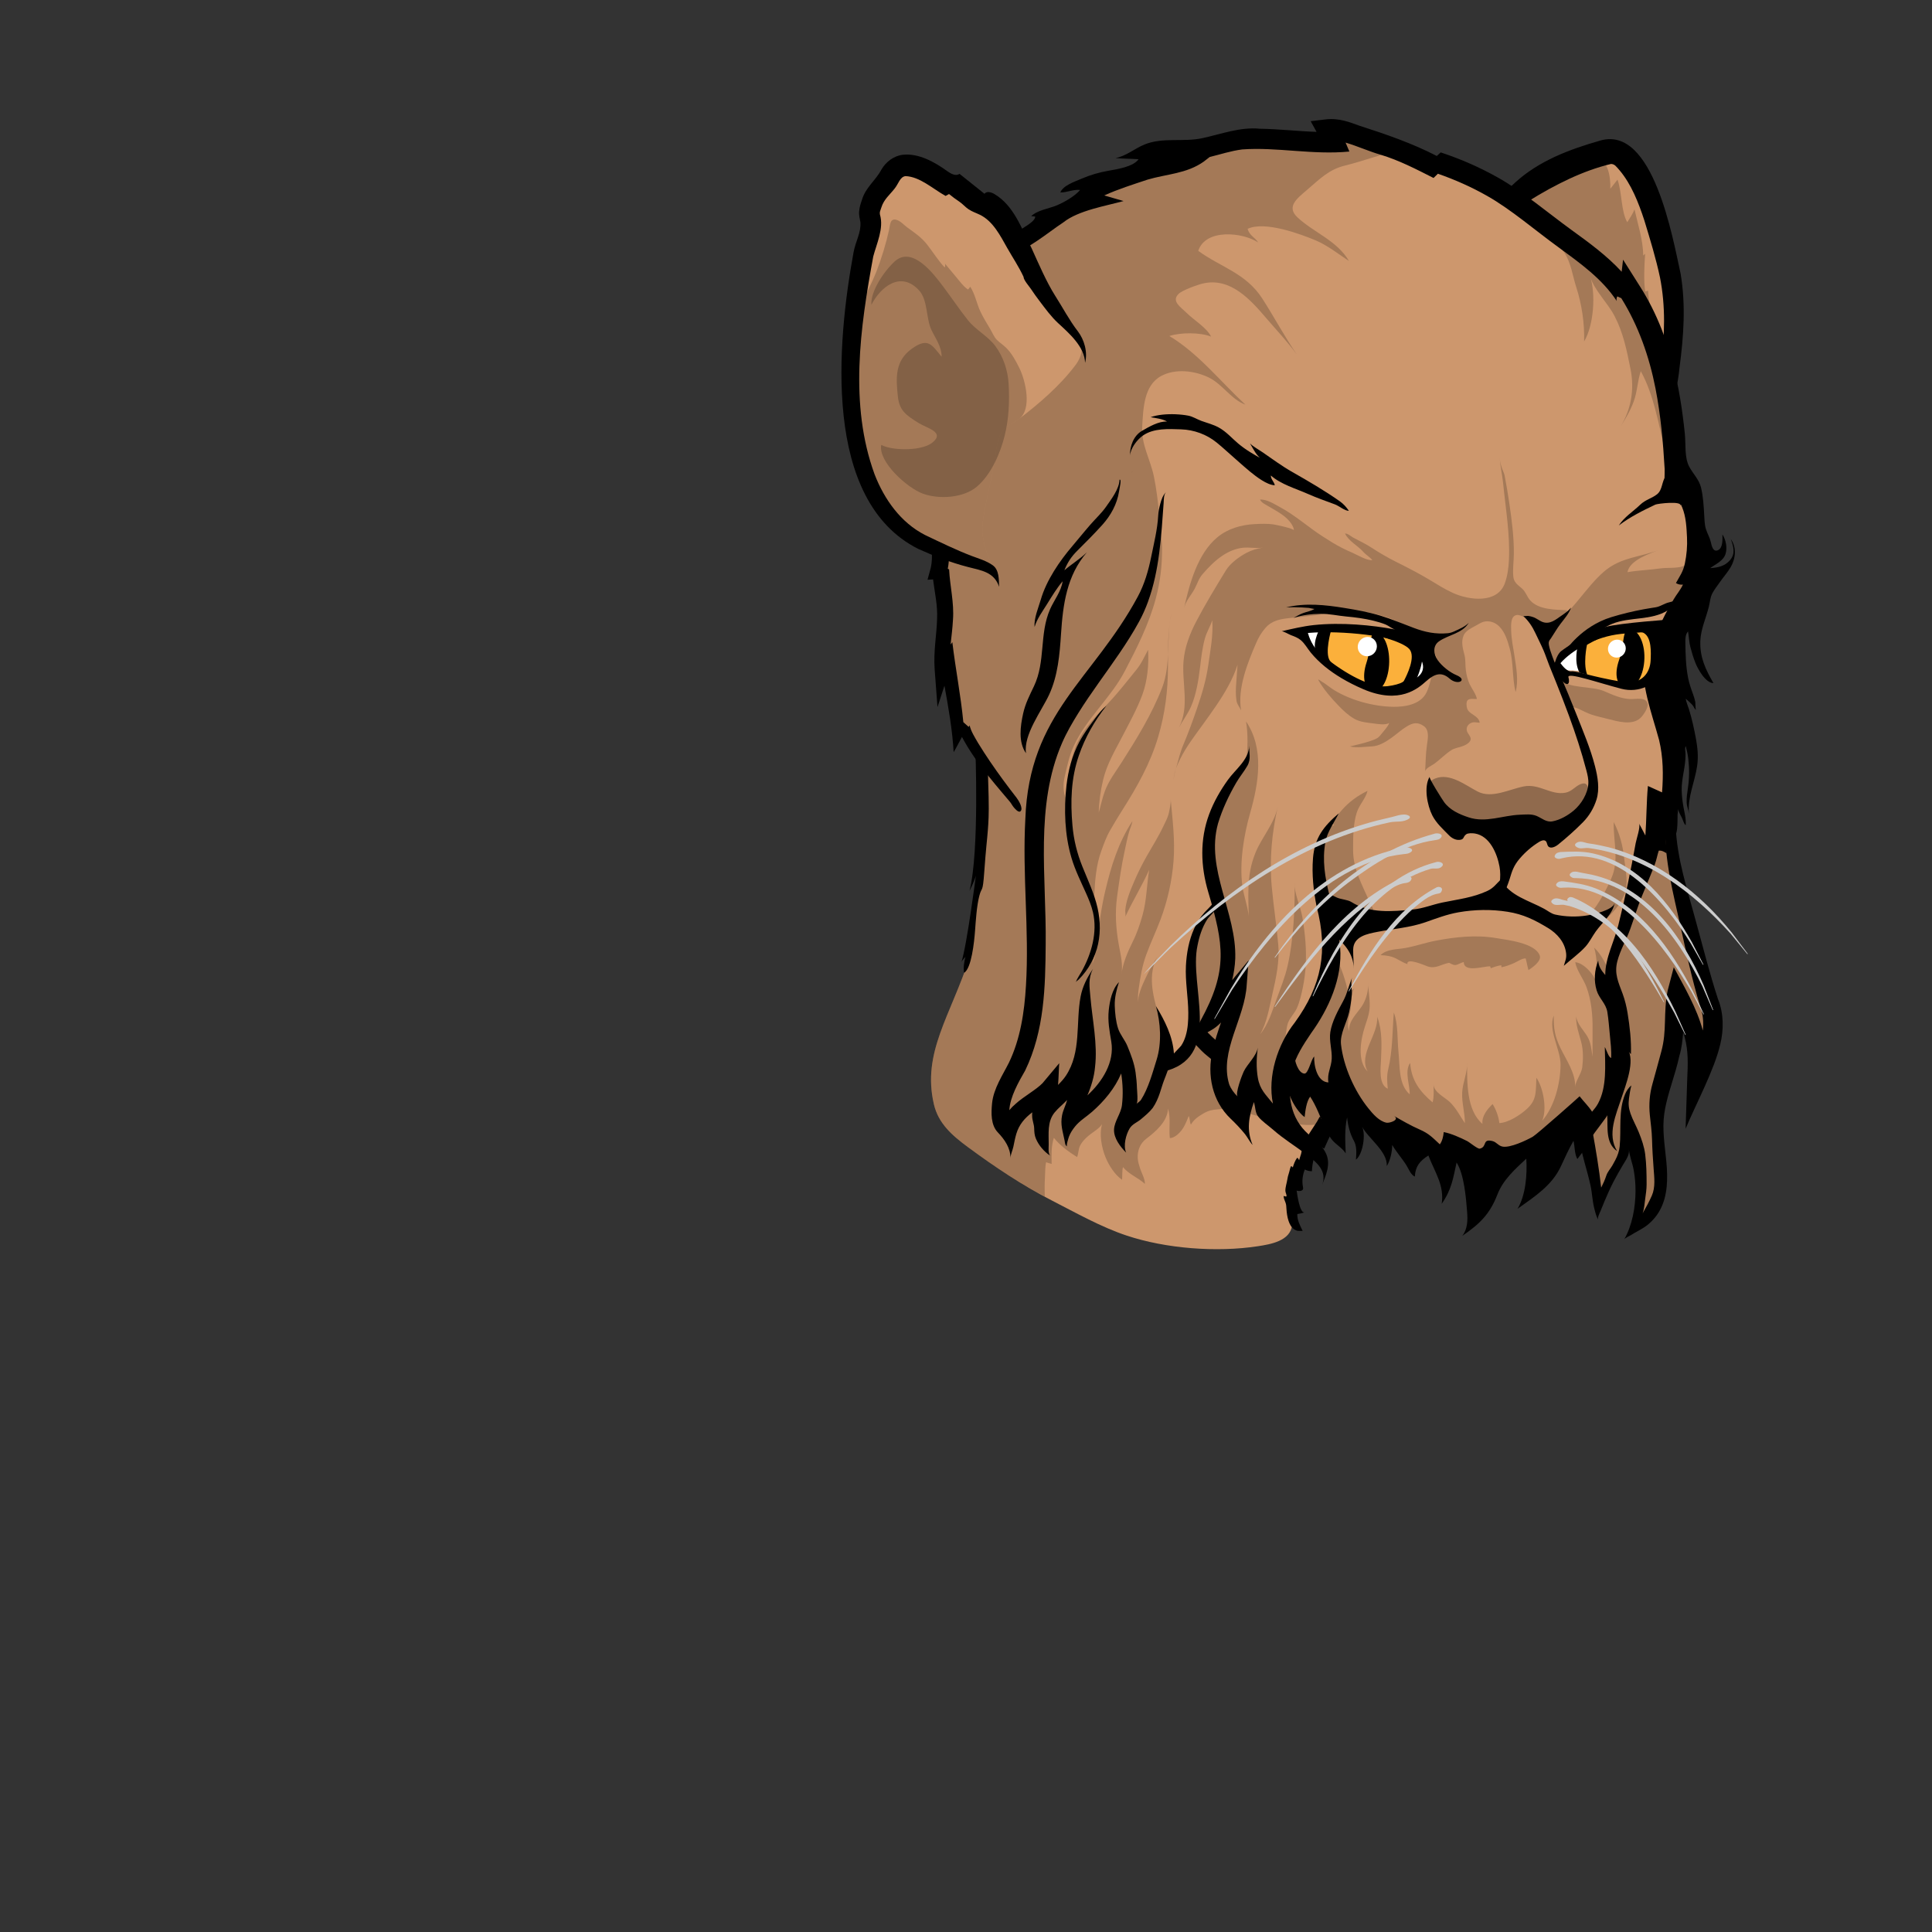 <?xml version="1.0" encoding="UTF-8" standalone="no"?>
<!-- Created with Inkscape (http://www.inkscape.org/) -->

<svg
   version="1.1"
   id="svg1115"
   width="400"
   height="400"
   viewBox="0 0 400 400"
   sodipodi:docname="CatianHead1.svg"
   inkscape:version="1.3 (0e150ed, 2023-07-21)"
   xmlns:inkscape="http://www.inkscape.org/namespaces/inkscape"
   xmlns:sodipodi="http://sodipodi.sourceforge.net/DTD/sodipodi-0.dtd"
   xmlns="http://www.w3.org/2000/svg"
   xmlns:svg="http://www.w3.org/2000/svg">
  <rect x="0" y="0" width="400" height="400" fill="#333333" stroke="none"/>
  <defs
     id="defs1119" />
  <sodipodi:namedview
     id="namedview1117"
     pagecolor="#ffffff"
     bordercolor="#666666"
     borderopacity="1.0"
     inkscape:showpageshadow="2"
     inkscape:pageopacity="0.0"
     inkscape:pagecheckerboard="0"
     inkscape:deskcolor="#d1d1d1"
     showgrid="false"
     inkscape:zoom="1.475"
     inkscape:cx="271.52542"
     inkscape:cy="204.40678"
     inkscape:window-width="1920"
     inkscape:window-height="1080"
     inkscape:window-x="2114"
     inkscape:window-y="64"
     inkscape:window-maximized="0"
     inkscape:current-layer="layer1">
    <inkscape:page
       x="0"
       y="0"
       id="page1121"
       width="400"
       height="400"
       margin="0"
       bleed="0" />
  </sodipodi:namedview>
  <g
     inkscape:groupmode="layer"
     id="layer1"
     inkscape:label="Neck"
     style="display:inline">
    <path
       d="m 273.537,234.42 c 4.937,-8.961 11.087,-17.433 10.211,-34.609 l -80.968,-64.971 0.28,39.656 -2.243,23.541 c -4.036,12.363 -9.948,19.861 -7.469,30.576 0.933,4.032 3.839,6.517 7.065,8.897 5.505,4.06 11.267,7.916 17.376,11.048 4.969,2.548 10.2,5.5 15.455,7.249 8.16,2.717 18.645,3.511 27.161,2.215 2.709,-0.413 6.719,-1.092 7.123,-4.371 0.3,-2.443 -0.832,-4.367 -0.144,-6.961 0.657,-2.471 2.159,-4.333 3.291,-6.708 0.895,-1.879 1.853,-3.731 2.863,-5.563"
       style="fill:#cd976d;fill-opacity:1;fill-rule:nonzero;stroke:none;stroke-width:1.333"
       id="path1907" />
    <path
       d="m 283.747,199.81 c 0,0 -1.876,-1.505 -1.876,-1.505 -0.107,-0.085 -0.212,-0.169 -0.317,-0.255 l -56.537,-45.368 c -2.576,-2.067 -5.152,-4.133 -7.729,-6.201 -1.225,-0.984 -2.476,-1.944 -3.704,-2.919 -0.133,-0.107 -0.244,-0.239 -0.371,-0.352 l -10.433,-8.371 0.28,39.657 -2.243,23.54 c -4.036,12.363 -9.948,19.863 -7.469,30.576 0.933,4.033 3.839,6.517 7.067,8.897 5.053,3.727 10.335,7.255 15.891,10.235 -0.027,-1.319 -0.048,-2.641 0.039,-3.959 0.069,-1.049 0.008,-2.16 0.248,-3.175 0.356,0.188 0.767,0.227 1.137,0.377 -0.035,-1.779 -0.101,-3.725 0.46,-5.415 1.281,1.607 3.08,2.897 4.808,3.992 0.323,-0.78 0.233,-1.673 0.675,-2.475 0.416,-0.757 1.001,-1.36 1.653,-1.915 0.928,-0.789 2.273,-1.496 2.852,-2.449 -0.616,2.143 -0.112,4.825 0.7,6.843 0.661,1.649 1.936,3.677 3.428,4.689 0.083,-0.833 -0.013,-1.829 0.193,-2.631 1.241,1.547 3.167,2.183 4.523,3.484 0.109,-0.881 -0.7,-2.317 -0.973,-3.176 -0.223,-0.701 -0.443,-1.36 -0.488,-2.095 -0.097,-1.585 0.465,-3.085 1.74,-4.056 1.959,-1.491 4.427,-3.579 4.52,-6.264 0.615,1.98 0.139,4.06 0.379,6.107 1.101,0.011 2.299,-1.301 2.819,-2.184 0.443,-0.753 0.775,-1.579 1.095,-2.385 0.273,0.552 0.185,1.271 0.448,1.787 0.623,-1.093 1.569,-1.705 2.575,-2.3 1.055,-0.625 1.847,-0.78 3.079,-0.873 0.796,-0.059 1.772,-0.241 2.565,-0.081 2.428,0.485 4.816,1.372 7.292,1.851 2.399,0.465 10.895,2.945 12.716,0.227 0,0 0.844,-1.26 1.892,-2.823 4.036,-7.261 7.764,-15.407 7.069,-29.036"
       style="opacity:0.2;fill:#000000;fill-opacity:1;fill-rule:nonzero;stroke:none;stroke-width:1.333"
       id="path1917" />
    <path
       d="m 292.986,209.786 c -0.009,-0.004 -0.152,0.143 -0.161,0.153 -4.865,4.952 -8.335,11.599 -12.039,17.217 -0.896,1.361 -1.197,2.883 -2.203,4.207 -0.145,-0.297 -0.291,-0.595 -0.436,-0.892 -1.663,2.337 -2.883,4.795 -3.987,7.337 l -1.079,-0.564 c -0.909,1.661 -1.412,3.472 -1.457,5.243 -0.529,0.008 -1.044,-0.117 -1.471,-0.361 -0.483,1.175 -0.62,2.433 -0.392,3.596 0.032,0.164 0.071,0.339 -10e-4,0.504 -0.187,0.429 -0.848,0.407 -1.301,0.291 0.069,0.436 0.631,4.901 1.679,4.461 -0.499,0.199 -1.028,0.295 -1.541,0.376 -0.04,1.309 0.571,2.377 1.1,3.484 0.005,0.011 -0.915,0.015 -1.015,-0.007 -0.316,-0.068 -0.597,-0.204 -0.839,-0.389 -0.541,-0.416 -0.851,-1.043 -1.06,-1.664 -0.265,-0.789 -0.38,-1.635 -0.436,-2.479 -0.032,-0.465 -0.028,-0.879 -0.191,-1.308 -0.167,-0.439 -0.388,-0.888 -0.399,-1.375 0.205,0.013 0.391,0.164 0.596,0.079 0.053,-0.453 -0.225,-0.735 -0.229,-1.163 -0.008,-0.772 0.289,-1.587 0.408,-2.357 0.064,-0.411 0.145,-0.78 0.284,-1.177 0.175,-0.503 0.241,-1.075 0.464,-1.545 0.204,-0.012 0.271,0.145 0.38,0.261 0.173,-0.605 0.479,-1.469 0.897,-1.999 0.247,0.033 0.297,0.361 0.444,0.512 -0.063,-0.064 0.348,-1.189 0.383,-1.348 0.1,-0.453 0.171,-0.916 0.307,-1.365 0.224,-0.736 0.627,-1.471 0.991,-2.168 0.291,-0.557 0.688,-1.093 1.021,-1.633 0.328,-0.532 0.697,-1.033 1.017,-1.572 0.193,-0.325 0.355,-0.707 0.592,-1.009 0.081,0.211 0.241,0.408 0.316,0.616 0.263,-0.381 0.363,-0.855 0.584,-1.255 0.285,-0.517 0.501,-1.069 0.736,-1.601 0.449,-1.024 0.889,-2.053 1.465,-3.036 2.477,-4.232 4.961,-8.46 7.448,-12.688 1.157,-1.969 2.316,-3.937 3.476,-5.905 0,0 5.647,2.523 5.648,2.524"
       style="fill:#000000;fill-opacity:1;fill-rule:nonzero;stroke:none;stroke-width:1.333"
       id="path1927" />
    <path
       d="m 201.927,154.775 c 0,0 0.88,21.437 -1.196,29.679 0,0 1,-1.992 1.316,-3.163 0,0 -1.855,14.419 -3,17.921 0.125,-0.383 0.625,-0.809 0.841,-1.099 -0.3,1.155 -0.453,2.112 -0.289,3.297 1.537,-0.861 2.107,-6.476 2.265,-8.608 0.175,-2.344 0.353,-5.204 0.885,-7.296 0.532,-2.092 0.708,-0.383 1.031,-4.993 0.333,-4.751 0.616,-6.857 0.737,-8.56 0.123,-1.701 0.253,-3.148 0.167,-6.989 -0.108,-4.689 -0.211,-6.651 -0.211,-6.651 z"
       style="fill:#000000;fill-opacity:1;fill-rule:nonzero;stroke:none;stroke-width:1.333"
       id="path2083" />
  </g>
  <g
     id="g1123"
     inkscape:groupmode="layer"
     inkscape:label="Head">
    <path
       d="m 305.242,47.216 c 5.244,-3.136 9.319,-7.851 14.72,-10.715 2.899,-1.537 5.892,-2.975 9.015,-3.939 3.491,-1.079 5.359,-2.276 7.839,0.551 4.616,5.263 6.335,13.345 8.128,20.001 2.297,8.52 1.841,16.215 0.528,24.937 -1.008,6.699 -2.681,9.645 -8.827,12.864"
       style="fill:#cd976d;fill-opacity:1;fill-rule:nonzero;stroke:none;stroke-width:1.333"
       id="path1859" />
    <path
       d="m 305.242,47.216 c 5.244,-3.136 9.319,-7.851 14.72,-10.715 2.555,-1.355 7.321,-4.603 10.388,-3.969 2.692,0.555 3.123,4.277 3.045,6.541 0.477,-0.545 0.98,-1.273 1.492,-1.881 0.955,2.641 0.715,6.589 2.023,8.816 0.535,-0.893 1.147,-1.708 1.491,-2.679 0.684,3.076 1.804,6.412 1.801,9.573 0.121,-0.081 0.271,-0.271 0.405,-0.355 -0.155,2.136 -0.34,5.723 0.023,7.823 0.197,-0.055 0.383,-0.156 0.588,-0.185 0.281,4.404 1.725,8.733 2.349,13.092 0.237,1.653 0.543,3.324 0.715,4.893 0.672,6.188 -2.304,9.952 -7.637,12.745"
       style="opacity:0.2;fill:#000000;fill-opacity:1;fill-rule:nonzero;stroke:none;stroke-width:1.333"
       id="path1869" />
    <path
       d="m 347.961,56.702 c -1.635,-7.363 -5.664,-30.755 -16.619,-27.607 -6.4,1.825 -12.689,4.184 -17.609,8.664 -3.24,2.915 -5.859,5.996 -8.936,8.713 l 0.889,1.487 c 4.091,-1.585 7.577,-4.265 10.941,-6.421 5.244,-3.243 11.004,-6.18 16.919,-7.593 0.775,0.044 1.005,0.445 1.841,1.399 2.328,2.799 3.829,6.509 5.068,10.328 1.159,3.793 2.424,7.948 3.231,11.791 1.165,5.881 1.011,12.059 0.168,18.035 -0.716,6.753 -1.765,10.692 -7.563,14.745 0,0 0.705,1.348 0.705,1.348 7.699,-2.171 10.041,-8.311 10.74,-15.575 0.848,-6.389 1.308,-12.86 0.224,-19.313"
       style="fill:#000000;fill-opacity:1;fill-rule:nonzero;stroke:none;stroke-width:1.333"
       id="path1879" />
    <path
       d="m 348.063,159.21 c -3.359,2.071 -2.225,9.141 -2.196,12.315 0.056,6.173 1.905,12.704 3.392,18.657 1.52,6.089 2.94,12.407 4.893,18.348 1.577,4.803 -0.808,10.509 -2.817,14.985 0.056,-1.852 0.187,-3.821 0.021,-5.668 -0.385,-4.335 -2.14,-8.461 -4.181,-12.268 -0.569,2.024 -0.365,4.419 -0.475,6.499 -0.181,3.459 -0.995,6.984 -1.987,10.293 -1.224,4.089 -2.497,7.897 -2.149,12.26 0.005,0.061 0.011,0.121 0.016,0.183 0.259,3.135 0.747,6.259 0.735,9.411 -0.005,1.541 -0.133,3.088 -0.485,4.592 -0.353,1.512 -0.949,2.596 -2.027,3.719 -0.625,0.651 -1.396,1.324 -2.257,1.628 0.143,-1.195 0.472,-2.384 0.617,-3.583 0.325,-2.669 0.823,-5.272 0.625,-7.973 -0.099,-1.347 -0.632,-2.681 -1.016,-3.977 -0.363,-1.224 -0.693,-2.371 -1.521,-3.38 -0.127,0.244 -0.108,0.553 -0.171,0.823 -0.451,1.94 -1.381,3.781 -2.163,5.605 -0.587,1.372 -1.329,2.657 -2.059,3.955 -0.629,1.119 -1.167,2.317 -2.069,3.252 -0.213,-0.569 -0.504,-1.109 -0.669,-1.697 -0.16,-0.573 -0.188,-1.212 -0.257,-1.804 -0.191,-1.62 -0.409,-3.237 -0.656,-4.849 -0.492,-3.225 -1.08,-6.435 -1.676,-9.643 -1.213,-6.531 -2.463,-13.069 -3.023,-19.696 -0.608,-7.191 -0.911,-14.509 -0.605,-21.729 0.2,-4.728 2.137,-9.332 3.723,-13.749 2.419,-6.737 6.533,-13.165 11.596,-18.195 3.303,-3.28 6.296,-6.708 8.841,1.688"
       style="fill:#cd976d;fill-opacity:1;fill-rule:nonzero;stroke:none;stroke-width:1.333"
       id="path1883" />
    <path
       d="m 348.063,159.21 c -3.359,2.071 -2.225,9.141 -2.196,12.315 0.056,6.173 1.905,12.704 3.392,18.657 1.52,6.089 2.94,12.407 4.893,18.348 1.577,4.803 -0.808,10.509 -2.817,14.985 0.056,-1.852 0.187,-3.821 0.021,-5.668 -0.385,-4.335 -2.14,-8.461 -4.181,-12.268 -0.569,2.024 -0.365,4.419 -0.475,6.499 -0.181,3.459 -0.995,6.984 -1.987,10.293 -1.224,4.089 -2.497,7.897 -2.149,12.26 0.005,0.061 0.011,0.121 0.016,0.183 0.259,3.135 0.747,6.259 0.735,9.411 -0.005,1.541 -0.133,3.088 -0.485,4.592 -0.353,1.512 -0.949,2.596 -2.027,3.719 -0.625,0.651 -1.396,1.324 -2.257,1.628 0.143,-1.195 0.472,-2.384 0.617,-3.583 0.325,-2.669 0.823,-5.272 0.625,-7.973 -0.099,-1.347 -0.632,-2.681 -1.016,-3.977 -0.363,-1.224 -0.693,-2.371 -1.521,-3.38 -0.127,0.244 -0.108,0.553 -0.171,0.823 -0.451,1.94 -1.381,3.781 -2.163,5.605 -0.587,1.372 -1.329,2.657 -2.059,3.955 -0.629,1.119 -1.167,2.317 -2.069,3.252 -0.213,-0.569 -0.504,-1.109 -0.669,-1.697 -0.16,-0.573 -0.188,-1.212 -0.257,-1.804 -0.191,-1.62 -0.409,-3.237 -0.656,-4.849 -0.492,-3.225 -1.08,-6.435 -1.676,-9.643 -1.213,-6.531 -2.463,-13.069 -3.023,-19.696 -0.608,-7.191 -0.911,-14.509 -0.605,-21.729 0.2,-4.728 2.137,-9.332 3.723,-13.749 2.419,-6.737 6.533,-13.165 11.596,-18.195 3.303,-3.28 6.296,-6.708 8.841,1.688"
       style="opacity:0.2;fill:#000000;fill-opacity:1;fill-rule:nonzero;stroke:none;stroke-width:1.333"
       id="path1893" />
    <path
       d="m 346.536,200.251 c 0,0 -1.255,4.795 -1.255,4.795 -0.968,4.791 -0.103,8.229 -1.335,12.691 -0.607,2.197 -1.173,4.405 -1.805,6.6 -0.615,2.133 -0.781,4.317 -0.559,6.541 0.167,1.675 0.409,3.295 0.451,4.987 0.052,2.041 0.181,4.067 0.332,6.095 0.136,1.82 0.393,3.851 -0.369,5.577 -0.561,1.269 -1.217,2.473 -1.911,3.68 0.324,-0.853 0.405,-2.073 0.536,-3.009 0.14,-1.012 0.291,-1.983 0.291,-3.003 0,-2.087 -0.035,-4.131 -0.291,-6.2 -0.195,-1.569 -0.736,-3.105 -1.32,-4.56 -0.528,-1.312 -1.253,-2.552 -1.719,-3.892 -0.384,-1.107 -0.465,-1.921 -0.321,-3.112 0.115,-0.944 0.259,-1.803 0.495,-2.721 -0.569,0.452 -1.011,1.127 -1.285,1.791 -1.444,3.481 -0.78,7.211 -1.135,10.845 -0.096,0.976 -0.44,1.939 -0.897,2.807 -0.2,0.379 -0.412,0.781 -0.629,1.151 -0.423,0.723 -0.98,1.283 -1.243,2.081 -0.28,0.853 -0.653,1.689 -1.061,2.487 -0.888,-7.841 -2.58,-15.491 -3.915,-23.104 -1.652,-8.999 -2.273,-18.128 -2.335,-27.251 0,-2.257 0.029,-4.612 0.156,-6.781 0.389,-4.412 2.173,-8.664 3.637,-12.888 2.287,-6.332 5.873,-12.183 10.457,-17.132 1.329,-1.308 2.972,-3.567 4.712,-3.895 1.672,-0.017 2.451,2.828 3.284,4.129 -0.293,0.14 -0.389,0.056 -0.732,0.469 -2.679,3.179 -1.924,7.795 -1.993,11.6 -0.199,7.032 1.687,14.125 3.164,20.793 1.185,5.409 2.347,10.879 3.995,16.296 0.644,1.705 0.819,3.463 0.617,5.243 -1.236,-4.644 -3.807,-8.972 -6.017,-13.109 m 9.179,6.669 c -1.699,-5.175 -3.049,-10.532 -4.525,-15.9 -1.809,-6.771 -4,-13.145 -4.263,-20.067 -0.12,-3.827 -1.513,-8.567 1.683,-11.452 -0.396,-3.175 -2.621,-8.179 -6.481,-5.741 -10.899,8.116 -17.431,21.503 -19.625,34.737 -0.563,11.657 0.171,23.312 2.112,34.791 0.968,5.733 1.873,11.5 3.381,17.133 0.439,1.637 0.917,3.265 1.284,4.921 0.359,1.624 0.395,3.308 0.816,4.908 0.184,0.712 0.404,1.667 0.795,2.267 -0.24,-0.369 0.335,-1.439 0.471,-1.776 0.271,-0.675 0.544,-1.349 0.827,-2.019 0.575,-1.371 1.181,-2.729 1.864,-4.051 0.608,-1.179 1.276,-2.325 1.947,-3.471 0.58,-0.991 1.371,-1.973 1.256,-3.191 0.135,1.421 0.717,2.783 0.975,4.189 0.267,1.453 0.395,2.931 0.387,4.407 -0.02,3.361 -0.671,7.056 -2.349,10.009 0.188,-0.332 1.068,-0.691 1.399,-0.903 1.101,-0.712 2.317,-1.231 3.356,-2.047 1.065,-0.836 1.965,-1.883 2.619,-3.068 1.66,-3.009 1.677,-6.639 1.359,-10.06 -0.309,-3.304 -0.908,-6.651 -0.431,-9.967 0.437,-3.035 1.488,-5.936 2.331,-8.869 0.297,-1.036 0.573,-2.079 0.803,-3.132 0.451,-1.471 0.653,-3.164 0.776,-4.889 0.103,0.344 0.219,0.685 0.305,1.031 0.803,2.949 0.672,5.652 0.535,8.743 0,0 -0.337,10.24 -0.337,10.24 2.087,-5.037 5.957,-12.168 7.189,-17.533 0.721,-2.967 0.711,-6.331 -0.455,-9.241"
       style="fill:#000000;fill-opacity:1;fill-rule:nonzero;stroke:none;stroke-width:1.333"
       id="path1903" />
    <path
       d="m 222.576,185.159 c 0.113,4.469 2.629,8.849 5.243,12.307 3.48,4.604 7.989,8.377 12.76,11.577 2.897,1.943 5.773,3.321 8.065,5.836 2.187,2.399 4.875,4.276 7.847,5.593 0.259,-0.803 0.273,-1.731 0.264,-2.619 2.34,2.012 5.125,4.388 8.037,5.452 0.075,-0.439 0.472,-0.831 0.539,-1.268 2.029,1.639 3.503,2.919 6.113,3.917 2.42,0.928 5.147,0.404 6.841,1.496 0.808,0.519 1.151,1.565 2.013,2.04 0.741,0.409 1.603,0.133 2.379,0.583 1.64,0.949 2.58,3.315 3.947,4.589 -0.145,-0.135 2.129,0.115 2.335,0.171 0.919,0.249 2.067,0.576 2.961,0.88 2.597,0.883 4.685,2.815 7.483,3.28 1.035,0.172 2.564,-0.373 3.519,-0.008 1.343,0.515 1.515,2.347 2.577,2.908 1.96,1.032 5.429,-1.505 7.411,-2.076 2.555,-0.736 5.052,-1.113 7.369,-2.621 1.768,-1.152 3.569,-2.515 5.483,-3.415 1.612,-0.759 2.887,-0.875 4.003,-2.403 0.637,-0.872 1.201,-1.8 1.872,-2.647 0.611,-0.769 1.729,-1.349 2.236,-2.117 0.579,-0.879 0.609,-2.603 0.747,-3.627 0.168,-1.244 0.279,-2.495 0.453,-3.737 0.352,-2.523 0.56,-5.411 0.315,-7.968 -0.127,-1.339 -0.164,-2.585 -0.824,-3.748 -0.62,-1.093 -0.811,-2.305 -0.808,-3.552 0.004,-2.311 0.251,-4.617 0.588,-6.9 0.976,-6.629 5.076,-12.049 6.241,-18.689 0.455,0.848 0.747,1.903 1.293,2.539 0.267,-1.932 0.848,-3.801 1.132,-5.787 0.415,-2.888 0.297,-5.664 0.48,-8.567 1.267,0.579 1.623,2.301 2.559,3.155 0.789,-5.967 1.321,-12.333 -0.407,-18.169 -1.396,-4.717 -3.595,-11.095 -2.923,-16.141 0.264,-1.975 1.507,-2.667 2.595,-4.16 1.167,-1.601 1.808,-3.535 2.853,-5.209 1.395,-2.232 4.048,-5.717 4.035,-8.325 -0.765,0.276 -1.452,0.681 -2.269,0.801 0.341,-1.833 1.647,-2.877 1.743,-4.945 0.117,-2.56 -0.373,-5.109 -0.465,-7.663 -0.069,-1.964 -0.292,-3.667 -1.609,-5.125 -0.937,-1.037 -2.245,-1.48 -2.631,-2.929 -0.399,-1.497 -0.129,-3.615 -0.256,-5.197 -0.301,-3.776 -0.727,-7.547 -1.405,-11.275 -0.672,-3.692 -1.593,-7.344 -2.869,-10.875 -0.645,-1.785 -1.379,-3.537 -2.208,-5.245 -0.483,-0.996 -2.753,-3.829 -2.665,-4.816 -0.063,0.711 -0.353,1.2 -0.641,1.843 0.615,-1.375 -4.597,-6.257 -5.537,-7.143 -1.955,-1.841 -4.221,-3.444 -6.385,-5.025 -4.305,-3.145 -8.489,-6.569 -12.904,-9.56 -4.249,-2.879 -9.667,-5.364 -14.497,-6.951 0.103,0.431 -0.051,0.816 0.164,1.279 -2.94,-1.451 -5.883,-3.033 -9.012,-4.155 -2.5,-0.897 -5.056,-1.605 -7.543,-2.527 -2.009,-0.745 -4.291,-1.697 -6.469,-1.393 0.455,0.864 1.127,1.667 1.492,2.569 -6.041,0.293 -12.023,-0.897 -18.093,-0.625 -4.247,0.191 -8.457,2.343 -12.561,2.404 0.772,0.312 1.525,0.528 2.344,0.707 -2.367,1.949 -8.064,2.411 -11.185,3.457 -4.371,1.465 -9.552,3.085 -13.325,5.74 0.759,-0.004 0.961,0.229 1.612,0.429 -3.925,1 -7.311,3.848 -10.523,6.099 -3.765,2.639 -8.444,4.917 -11.349,8.568 1.06,-0.272 2.348,-0.28 3.428,-0.64 -3.305,4.371 -5.288,8.683 -7.539,13.612 -1.993,4.363 -4.703,8.585 -5.925,13.225 0.623,-0.345 1.307,-0.807 1.863,-1.256 -0.499,3.883 -0.237,7.904 -0.643,11.776 -0.308,2.937 -1.287,6.283 -1.225,9.152 0.477,-0.415 1.068,-0.605 1.477,-1.136 -0.248,3.147 -0.597,5.399 -0.291,8.623 0.245,2.588 0.785,6.132 0.076,8.591 0.139,-0.011 0.264,-0.059 0.376,-0.143 0.145,2.84 0.795,5.419 0.915,8.181 0.181,4.128 -0.899,8.18 -0.615,12.341 0.236,-0.656 0.745,-1.051 1.12,-1.569 0.708,4.813 1.772,9.547 2.164,14.541 0.36,-0.627 0.823,-1.275 1.289,-1.799 -1.475,1.659 10.085,15.959 11.34,17.368"
       style="fill:#cd976d;fill-opacity:1;fill-rule:nonzero;stroke:none;stroke-width:1.333"
       id="path1931" />
    <path
       d="m 339.504,59.245 -3.469,-5.487 -0.287,2.504 c -3.061,-3.329 -6.788,-6.053 -10.388,-8.652 -4.968,-3.607 -9.892,-7.852 -15.353,-10.916 -3.749,-2.104 -7.659,-3.8 -11.727,-5.14 0,0 -0.476,0.436 -0.807,0.74 -5.072,-2.623 -10.601,-4.528 -16.025,-6.267 -1.909,-0.68 -4.169,-1.645 -7,-1.305 l -3.087,0.371 1.216,2.209 c -3.777,-0.116 -7.689,-0.589 -11.76,-0.649 -4.052,-0.403 -7.999,1.115 -11.897,1.957 -3.943,0.852 -8.188,-0.24 -11.975,1.313 -2.037,0.836 -3.832,2.416 -6.004,2.799 1.567,0.152 3.184,0.129 4.787,0.243 -1.069,1.573 -4.544,2.088 -6.208,2.38 -1.935,0.34 -3.787,0.872 -5.621,1.663 -1.404,0.607 -3.803,1.388 -4.372,2.844 1.369,0.016 2.709,-0.685 4.103,-0.521 -1.113,1.299 -3.259,2.524 -4.825,3.185 -1.6,0.676 -4.072,0.985 -5.317,2.264 0.232,-0.051 0.583,0.063 0.825,0.039 0.255,1.281 -5.084,3.756 -6.081,4.436 -2.373,1.617 -4.827,3.425 -6.635,5.684 0,0 -3.736,4.671 -3.736,4.671 0,0 2.659,-0.693 4.372,-1.14 -3.101,5.177 -5.199,10.664 -8.068,16.057 -1.928,3.459 -3.259,8.397 -4.217,12.325 0,0 1.627,-1.104 2.832,-1.923 -0.152,3.929 -0.037,7.584 -0.913,11.563 -0.695,2.744 -0.619,7.012 -0.537,9.955 0,0 0.493,-0.496 1.076,-1.08 -0.069,1.449 -0.073,2.907 0.088,4.335 0.215,2.616 0.793,5.527 0.189,7.933 l -0.647,2.397 c 0,0 0.56,-0.035 1.145,-0.072 0.348,2.781 0.971,5.413 0.832,8.201 -0.084,3.244 -0.777,6.731 -0.5,10.445 l 0.584,7.791 c 0,0 0.772,-2.372 1.441,-4.427 0.841,4.595 1.639,9.131 1.905,13.761 0.493,-0.804 1.091,-2.024 1.724,-3.151 1.488,2.809 3.343,5.404 5.316,7.889 0.991,1.247 2.013,2.468 3.041,3.684 0.513,0.608 1.027,1.217 1.543,1.824 0.304,0.356 0.485,0.761 0.783,1.125 0.204,0.252 0.992,1.204 1.4,0.885 0.705,-0.552 -0.375,-2.293 -0.76,-2.791 -0.956,-1.231 -1.9,-2.472 -2.823,-3.729 -1.824,-2.487 -3.571,-5.032 -5.18,-7.663 -0.671,-1.169 -1.452,-2.371 -1.749,-3.645 -0.051,-0.129 0.104,0.004 -0.187,0.34 l -1.103,-0.98 c -0.537,-5.621 -1.628,-11.051 -2.277,-16.561 -0.053,0.061 -0.192,0.253 -0.363,0.491 0.179,-1.66 0.4,-3.372 0.496,-5.156 0.261,-3.484 -0.644,-7.055 -0.803,-10.405 0,0 -0.227,-0.105 -0.275,-0.128 0.82,-4.267 -0.552,-8.187 -0.169,-12.44 0.203,-2.357 0.464,-5.639 0.679,-8.093 -0.271,0.197 -0.791,0.565 -1.387,0.984 0.363,-2.133 0.861,-4.316 0.977,-6.457 0.195,-5.119 0.344,-9.755 1.117,-14.595 l -0.309,0.208 c 1.265,-2.629 2.733,-5.209 3.929,-7.887 2.072,-4.564 4.183,-8.939 7.099,-12.748 l 3.951,-5.163 c 0,0 -0.105,0.035 -0.109,0.036 0.924,-0.583 1.852,-1.163 2.759,-1.767 1.931,-1.291 3.655,-2.655 5.413,-3.811 3.104,-2.476 8.831,-3.395 12.444,-4.404 0,0 -2.037,-0.589 -3.996,-1.156 2.88,-1.313 5.984,-2.279 8.967,-3.276 3.936,-1.169 8.095,-1.216 11.633,-3.731 0,0 0.577,-0.448 1.228,-0.953 2.259,-0.552 4.379,-1.264 6.728,-1.567 7.172,-0.529 14.627,1.179 22.195,0.437 0,0 -0.437,-1.031 -0.787,-1.853 2.428,0.715 5.037,1.892 7.197,2.493 3.924,1.188 7.336,2.973 11.016,4.833 l 0.9,-0.879 c 3.497,1.217 6.924,2.737 10.131,4.555 4.94,2.768 10.145,7.285 14.855,10.685 4.443,3.265 9.031,6.511 12.043,11.119 -0.097,-0.292 -0.045,-0.687 0.112,-0.963 0,0 0.344,0.155 0.828,0.371 3.531,5.667 5.788,12.064 7.087,18.711 1.073,5.501 1.572,11.089 1.892,16.679 0.055,0.973 -0.239,3.173 0.293,3.952 0.415,0.608 1.368,0.909 1.843,1.459 0.533,0.616 1.181,1.751 1.495,2.513 0.799,1.943 0.897,4.163 0.996,6.219 0.087,1.805 -0.071,3.595 -0.436,5.363 -0.368,1.779 -1.075,2.633 -1.853,4.079 0.448,0.3 0.917,0.373 1.448,0.327 -0.26,0.567 -0.619,1.091 -0.969,1.615 -1.189,1.624 -2.615,4.328 -3.489,6.128 -0.767,1.556 -2.253,2.493 -3.116,4.301 -0.36,0.773 -0.575,1.615 -0.633,2.455 -0.56,6.244 1.703,11.917 3.268,17.675 0.855,3.576 0.897,7.168 0.612,10.843 -0.912,-0.413 -2.927,-1.325 -2.927,-1.325 -0.3,3.187 -0.295,7.172 -0.524,10.247 -0.604,-1.148 -1.112,-2.104 -1.309,-2.485 0.339,0.655 -0.559,3.284 -0.695,4.048 -1.011,5.728 -2.181,11.344 -3.599,17.012 -0.857,3.424 -2.703,6.732 -2.705,10.313 -0.795,-0.909 -1.392,-1.779 -1.456,-2.991 -0.773,1.964 -0.943,4.139 -0.327,6.169 0.519,1.709 1.939,2.724 2.217,4.488 0.248,1.571 0.367,3.161 0.517,4.744 0.145,1.525 0.353,3.185 0.268,4.764 -0.537,-0.105 -0.991,-1.763 -1.313,-2.259 0.072,3.792 0.456,8.268 -1.403,11.697 -0.339,0.624 -0.772,1.153 -1.231,1.692 -0.779,-1.223 -1.729,-2.075 -2.58,-3.196 0.019,0.024 -8.844,7.892 -9.712,8.383 -1.363,0.768 -4.668,2.328 -6.228,2.039 -0.921,-0.169 -1.219,-0.929 -2.125,-1.153 -2.16,-0.533 -1.007,1.205 -2.604,1.576 -0.432,0.1 -2.123,-1.327 -2.632,-1.58 -1.445,-0.723 -3.277,-1.555 -4.835,-1.851 -0.067,0.864 -0.299,1.861 -0.805,2.54 -1.528,-1.417 -2.219,-2.213 -4.173,-3.072 -1.867,-0.819 -3.613,-1.829 -5.375,-2.849 1.431,0.828 -0.861,1.565 -1.488,1.441 -1.551,-0.309 -2.84,-1.841 -3.777,-3.001 -2.853,-3.532 -5.141,-8.664 -5.647,-13.201 -0.243,-2.187 1.177,-4.492 1.659,-6.612 0.276,-1.213 0.468,-2.443 0.573,-3.681 0.08,-0.955 -0.281,-2.725 0.067,-3.565 -0.688,1.66 -0.989,3.281 -1.868,4.907 -1.06,1.959 -2.295,4.173 -2.643,6.401 -0.277,1.768 0.372,3.657 0.291,5.475 -0.081,1.815 -1.004,3.093 -0.685,4.935 -2.349,-0.083 -3.021,-3.525 -2.947,-5.364 -0.683,0.667 -1.204,3.591 -2.032,3.536 -1.316,-0.088 -2.109,-2.832 -2.024,-3.849 -0.867,0.541 -1.337,1.619 -2.211,2.179 -1.288,0.827 -2.696,-0.429 -3.805,-1.176 -0.656,-0.444 -7.389,-5.937 -7.38,-5.948 0,0 0.085,2.853 0.119,3.96 -0.869,-0.5 -1.707,-1.055 -2.497,-1.669 -1.703,-1.267 -2.985,-3 -4.74,-4.227 -3.629,-2.527 -7.157,-4.264 -10.54,-6.96 -6.16,-4.835 -12.708,-11.371 -13.524,-19.449 l -1.748,0.044 c 0.011,2.264 0.589,4.463 1.427,6.496 4.207,10.123 13.527,16.768 22.296,22.583 1.645,1.291 2.876,3.053 4.531,4.356 2.247,1.965 5.017,3.324 7.716,4.551 0.167,-0.463 0.333,-0.981 0.489,-1.516 0.389,0.316 0.771,0.636 1.18,0.94 1.396,1.031 2.916,2.013 4.723,2.707 0.151,0.057 0.904,-0.531 1.056,-0.628 1.416,0.847 1.532,1.316 2.199,2.833 0.545,1.239 1.644,2.976 2.785,3.78 0.14,-1.264 0.356,-3.179 1.144,-4.241 1.312,2.009 2.056,4.185 3.045,6.375 0.459,1.013 0.969,2.049 1.756,2.871 0.813,0.849 1.961,1.511 2.557,2.513 -0.097,-2.453 -0.245,-5.099 0.293,-7.459 0.148,1.655 0.612,3.432 1.397,4.831 0.64,1.145 0.532,2.585 0.433,3.912 1.417,-1.047 2.096,-5.269 1.256,-6.832 1.339,2.491 5.308,5.153 5.128,8.163 0.732,-1.149 1.115,-2.985 1.127,-4.364 0.861,1.475 2.056,2.799 2.948,4.227 0.472,0.755 0.909,1.979 1.729,2.312 0.139,-2.119 0.98,-3.183 2.809,-4.36 1.331,3.469 3.332,6.149 2.759,10.005 2.056,-2.967 2.347,-5.201 3.079,-8.551 1.576,2.448 1.959,7.381 2.184,10.232 0.141,1.777 0.084,3.537 -0.996,4.951 3.744,-2.567 5.717,-4.569 7.277,-8.583 1.196,-3.081 3.695,-5.26 5.969,-7.392 0.211,3.207 -0.104,7.509 -1.805,10.371 3.641,-2.599 7.169,-4.867 8.996,-8.857 0.819,-1.788 1.627,-3.537 2.577,-5.207 0.304,1.159 0.183,2.676 0.809,3.76 1.157,-1.476 2.176,-2.977 3.012,-4.601 0.339,-0.659 3.191,-4.22 3.176,-4.467 0.145,2.472 -0.415,5.781 2.035,7.428 -2.124,-3.472 -0.209,-7.559 0.912,-11.019 0.801,-2.471 2.963,-7.78 1.212,-10.125 0.24,0.321 0.377,0.829 0.744,1.04 0.089,-2.82 -0.251,-5.744 -0.701,-8.508 -0.22,-1.345 -0.552,-2.688 -1.012,-3.944 -0.868,-2.368 -1.776,-4.14 -1.108,-6.735 0.593,-2.3 1.833,-4.363 2.639,-6.585 0.829,-2.288 1.531,-4.623 2.444,-6.88 0.875,-2.161 1.801,-4.301 2.639,-6.491 0.404,-1.056 0.536,-1.971 0.856,-2.952 0.581,-0.088 1.205,0.247 1.644,0.571 -0.045,-1.667 -0.384,-3.405 -0.081,-5.053 0.935,-0.145 1.421,0.683 1.899,1.28 0.392,-0.881 0.385,-1.868 0.42,-2.813 0.016,-0.445 0.013,-0.887 0.012,-1.332 0,-0.355 0.161,-1.015 0.052,-1.335 0.219,0.644 0.449,1.159 0.807,1.787 0.243,0.424 0.432,1.367 0.832,1.621 0.035,-0.692 -0.008,-1.396 -0.139,-2.052 -0.457,-2.309 -0.887,-4.537 -0.607,-6.9 0.151,-1.263 0.421,-2.508 0.581,-3.769 0.084,-0.665 0.141,-1.336 0.131,-2.007 -0.008,-0.52 -0.225,-1.175 0.041,-1.651 0.209,0.839 0.419,1.705 0.519,2.565 0.243,2.085 0.231,4.107 -0.073,6.143 -0.151,1.011 -0.293,1.931 -0.257,2.975 0.027,0.82 0.396,1.543 0.469,2.339 -0.315,-3.459 1.211,-6.565 1.7,-9.912 0.273,-1.872 0.103,-3.728 -0.239,-5.58 -0.379,-2.048 -0.839,-4.195 -1.461,-6.183 -0.22,-0.703 -0.553,-1.423 -0.663,-2.153 0.475,0.445 1.015,0.855 1.435,1.359 0.239,0.285 0.391,0.763 0.68,0.968 -0.097,-0.068 -0.097,-1.453 -0.139,-1.667 -0.105,-0.531 -0.261,-1.06 -0.448,-1.567 -0.413,-1.121 -0.8,-2.212 -1.033,-3.388 -0.479,-2.405 -0.529,-4.869 -0.573,-7.312 -0.016,-0.82 0.003,-1.731 0.561,-2.331 0.171,1.104 0.221,2.263 0.503,3.337 0.279,1.064 0.6,2.112 1.001,3.136 0.517,1.319 2.097,4.204 3.755,4.237 -1.62,-2.796 -2.833,-5.331 -2.724,-8.675 0.083,-2.503 1.193,-4.804 1.781,-7.204 0.237,-0.965 0.256,-1.871 0.733,-2.761 0.42,-0.785 0.987,-1.476 1.488,-2.208 0.744,-1.087 1.64,-2.051 2.303,-3.203 1.025,-1.78 1.244,-4.077 -0.005,-5.781 0.579,1.507 0.979,3.001 -0.088,4.299 -1.091,1.327 -2.524,1.609 -4.169,1.724 1.121,-0.844 2.723,-1.459 3.188,-2.969 0.392,-1.272 0.056,-2.911 -0.656,-4.011 0.015,0.899 0.147,2.761 -0.889,3.253 -1.093,0.52 -1.353,-1.005 -1.52,-1.707 -0.223,-0.94 -0.724,-1.76 -1.008,-2.657 -0.273,-0.864 -0.299,-1.971 -0.351,-2.88 -0.109,-1.925 -0.203,-3.751 -0.643,-5.647 -0.4,-1.725 -1.651,-2.885 -2.455,-4.38 -1.012,-1.88 -0.696,-4.68 -0.908,-6.775 -0.251,-2.471 -0.567,-4.935 -0.98,-7.384 -0.821,-4.877 -2.025,-9.707 -3.837,-14.316 -1.219,-3.101 -2.712,-6.097 -4.508,-8.907"
       style="fill:#000000;fill-opacity:1;fill-rule:nonzero;stroke:none;stroke-width:1.333"
       id="path1935" />
    <path
       d="m 210.962,167.043 c -0.16,-1.127 -2.283,-1.519 -2.683,-2.623 -0.749,-2.065 -2.383,-3.733 -3.665,-5.491 -0.821,-1.127 -6.369,-7.704 -4.993,-9.255 -0.465,0.524 -0.929,1.172 -1.289,1.799 -0.391,-4.995 -1.456,-9.728 -2.164,-14.541 -0.373,0.519 -0.883,0.913 -1.119,1.569 -0.284,-4.161 0.795,-8.213 0.615,-12.341 -0.12,-2.763 -0.769,-5.341 -0.915,-8.181 -0.112,0.085 -0.237,0.132 -0.376,0.144 0.709,-2.46 0.169,-6.004 -0.076,-8.592 -0.307,-3.224 0.043,-5.476 0.291,-8.623 -0.409,0.532 -1.001,0.721 -1.477,1.136 -0.063,-2.869 0.917,-6.215 1.224,-9.152 0.405,-3.871 0.144,-7.892 0.644,-11.776 -0.556,0.449 -1.24,0.911 -1.863,1.256 1.223,-4.64 3.932,-8.863 5.925,-13.225 2.251,-4.928 4.232,-9.241 7.537,-13.612 -1.079,0.36 -2.367,0.368 -3.427,0.64 2.905,-3.651 7.584,-5.929 11.348,-8.567 3.213,-2.251 6.599,-5.1 10.524,-6.1 -0.651,-0.2 -0.855,-0.433 -1.613,-0.429 3.773,-2.655 8.956,-4.275 13.327,-5.74 3.121,-1.045 8.819,-1.508 11.184,-3.457 -0.817,-0.177 -1.571,-0.393 -2.343,-0.707 4.104,-0.06 8.313,-2.213 12.56,-2.404 6.072,-0.272 12.053,0.919 18.093,0.625 -0.365,-0.903 -1.036,-1.705 -1.491,-2.569 2.179,-0.304 4.46,0.649 6.469,1.393 2.485,0.921 5.041,1.629 7.543,2.527 0.331,0.119 0.652,0.26 0.98,0.388 -3.871,0.796 -7.505,2.221 -11.305,3.153 -3.368,0.827 -5.255,2.847 -7.887,5.088 -2.081,1.773 -4.24,3.452 -1.912,5.629 3.353,3.136 8.157,4.768 10.663,9.031 -2.135,-1.407 -4.495,-3.259 -6.836,-4.244 -3.059,-1.288 -10.588,-4.113 -14.152,-2.409 0.421,1.424 1.448,1.692 2.196,2.815 -3.209,-2.124 -10.905,-2.913 -12.413,1.739 4.641,3.388 9.839,4.584 13.252,9.865 2.403,3.72 4.559,7.788 7.112,11.533 -1.843,-2.536 -4.147,-4.968 -6.224,-7.395 -3.269,-3.817 -7.408,-8.557 -13.143,-7.255 -1.075,0.244 -4.289,1.379 -5.084,2.176 -1.523,1.528 0.431,2.693 1.741,3.98 1.496,1.467 4.103,3.013 5.003,4.849 -2.259,-0.899 -6.288,-0.885 -8.644,-0.124 6.021,3.596 10.668,9.523 15.737,14.2 -2.849,-0.999 -4.724,-4.203 -7.513,-5.581 -2.924,-1.444 -6.968,-1.947 -9.931,-0.331 -3.6,1.961 -3.679,6.76 -3.909,10.391 -0.243,3.78 1.677,6.835 2.413,10.375 0.556,2.675 0.871,5.451 1.128,8.169 0.327,3.428 0.601,7.157 -0.037,10.552 -0.759,4.035 -3.189,7.196 -4.929,10.839 -0.448,0.937 -1.119,1.88 -1.447,2.864 -0.539,1.613 -0.749,3.46 -1.047,5.136 -0.343,1.928 -0.44,3.916 -0.401,5.875 0.049,2.473 0.589,4.789 1.636,7.005 0.539,1.141 1.277,2.168 1.935,3.252 0.491,0.809 0.845,1.715 1.369,2.492 0.863,1.279 1.092,2.863 2.003,4.143 0.961,1.351 2.451,2.628 3.899,3.356 2.579,1.295 2.052,4.136 2.539,6.6 0.505,2.565 0.949,5.216 2.177,7.556 2.707,5.16 7.544,6.351 12.571,8.463 2.515,1.056 5.215,1.724 7.417,3.34 1.427,1.048 3.047,1.901 3.893,3.503 0.832,1.573 0.983,4.151 2.484,5.264 1.105,0.82 1.509,0.057 2.417,1.276 1.132,1.519 2.247,5.313 2.639,7.224 0.309,-0.3 0.989,-0.599 1.312,-0.977 -0.795,0.931 -0.657,3.375 -0.852,4.564 -0.233,1.431 -0.895,2.908 -0.267,4.348 -0.165,-2.067 1.515,-3.481 2.637,-5.164 0.903,-1.355 1.38,-3.253 1.309,-4.876 -0.031,1.943 0.488,3.728 0.244,5.685 -0.144,1.156 -0.551,2.261 -0.921,3.388 -0.865,2.627 -1.708,7.127 0.564,9.365 -2.004,-3.621 2.243,-7.589 1.967,-11.368 1.088,2.976 0.921,5.839 0.788,8.977 -0.072,1.684 -0.536,5.069 1.405,5.94 -0.129,-1.372 -0.257,-2.589 0.089,-4.036 0.936,-3.901 0.843,-7.805 1.16,-11.741 0.929,2.449 0.691,5.553 0.964,8.132 0.301,2.837 -0.052,6.732 2.323,8.807 0.076,-1.927 -1.148,-4.716 0.095,-6.511 0.257,3.656 2.012,5.923 4.639,8.171 0.307,-0.932 0.233,-2.625 0.209,-3.692 0.039,1.587 2.371,2.672 3.348,3.608 1.311,1.256 2.132,2.905 3.135,4.395 0.037,-2.06 -0.665,-4.14 -0.559,-6.355 0.1,-2.095 1.144,-4.167 1.008,-6.228 0.023,4.185 -0.143,9.883 3.196,12.739 -0.205,-1.601 1.015,-3.079 2.092,-4.113 0.701,1.076 1.279,2.697 1.396,3.941 1.903,-0.105 4.352,-1.669 5.807,-3.033 2.059,-1.932 1.7,-3.731 1.861,-6.356 1.436,2.031 2.259,6.552 1.195,8.921 2.572,-2.976 3.779,-7.772 3.811,-11.6 0.027,-3.199 -2.64,-7.156 -1.4,-10.212 -0.048,2.735 0.22,4.349 1.4,6.775 1.197,2.457 3.147,5.236 3.016,8.015 0.056,-1.189 1.301,-2.725 1.473,-4.051 0.217,-1.68 0.224,-3.579 -0.211,-5.224 -0.463,-1.76 -1.115,-3.504 -1.052,-5.352 0.172,1.559 1.533,2.865 2.309,4.156 0.793,1.319 0.837,2.733 1.093,4.235 0.003,-1.919 -0.021,-3.839 10e-4,-5.759 0.033,-2.872 -0.256,-5.943 -1.251,-8.649 -0.66,-1.791 -2.008,-3.384 -2.345,-5.176 1.759,0.088 4.26,2.833 4.423,4.581 0.065,-2.241 0.244,-5.349 -0.52,-7.617 1.467,1.364 2.328,3.201 3.187,4.976 1.284,2.657 1.567,6.144 2.092,9.04 0.279,1.533 0.543,3.089 0.412,4.641 -0.208,2.493 -1.389,4.751 -2.06,7.129 -0.327,1.161 -0.331,2.368 -0.657,3.511 -0.371,1.289 -0.804,2.56 -1.464,3.735 -1.659,2.957 -4.437,2.957 -7.009,4.576 -2.492,1.569 -4.297,3.661 -7.24,4.667 -2.459,0.841 -4.995,1.443 -7.505,2.325 -2.207,0.777 -3.912,1.251 -5.965,0.045 -2.516,-1.476 -5.415,-2.007 -8.077,-3.133 -2.385,-1.008 -3.98,-1.833 -6.449,-2.419 -4.535,-1.075 -7.251,-5.444 -11.235,-7.537 -2.201,-1.157 -4.345,-0.911 -6.619,-1.78 -2.609,-1 -4.083,-2.28 -6.113,-3.919 -0.065,0.437 -0.464,0.829 -0.539,1.268 -2.911,-1.063 -5.696,-3.44 -8.036,-5.452 0.009,0.888 -0.005,1.816 -0.264,2.619 -0.06,0.188 -1.895,-1.22 -2.021,-1.287 -0.88,-0.46 -1.949,-0.237 -2.877,-0.527 -2.001,-0.624 -2.264,-1.848 -3.537,-3.292 -1.185,-1.343 -2.317,-2.545 -2.923,-4.276 -1.905,-5.455 -2.925,-11.249 -4.484,-16.812 -0.725,-2.589 -1.436,-5.232 -2.779,-7.584 -0.896,2.169 -1.236,8.42 -0.125,10.471 -1.24,-4.473 -4.439,-7.867 -4.969,-12.657 -0.648,2.028 -0.685,4.035 -0.648,6.252 -2.043,-3.569 -2.021,-7.421 -2.536,-11.361 -0.199,-1.523 -0.455,-3.056 -0.701,-4.579 -0.225,-1.395 -1.529,-4.099 -1.16,-5.443 -0.543,1.976 -0.885,3.712 -0.88,5.803 -2.503,-8.029 -2.993,-18.731 -0.641,-26.883 -0.877,1.407 -1.928,2.88 -2.716,4.325 -2.261,4.145 -1.561,9.883 -2.375,14.403 -0.323,1.788 -0.92,3.176 -0.868,5.032 0.032,1.144 2.327,13.101 2.327,13.101"
       style="opacity:0.2;fill:#000000;fill-opacity:1;fill-rule:nonzero;stroke:none;stroke-width:1.333"
       id="path1945" />
    <path
       d="m 326.375,147.884 c -1.119,-2.835 -2.284,-5.652 -3.495,-8.449 -0.504,-1.167 -1.063,-2.316 -1.481,-3.516 -0.269,-0.771 -0.575,-1.579 -0.721,-2.384 -0.049,-0.265 -0.051,-0.519 0.04,-0.772 0.08,-0.224 0.232,-0.371 0.364,-0.567 0.684,-1.015 1.265,-2.073 2.016,-3.053 0.804,-1.052 1.721,-2.077 2.18,-3.341 -0.556,0.673 -1.331,1.208 -2.031,1.688 -1.121,0.769 -2.308,1.82 -3.808,1.309 -0.677,-0.231 -1.293,-0.781 -2.001,-1.028 -0.34,-0.117 -0.692,-0.217 -1.051,-0.257 -0.136,-0.016 -0.947,0.084 -0.996,0.037 1.059,0.971 1.876,2.191 2.477,3.489 0.557,1.203 1.169,2.367 1.693,3.588 0.451,1.052 0.783,2.123 1.213,3.181 0.467,1.148 0.932,2.297 1.393,3.448 0.921,2.303 1.823,4.612 2.676,6.94 1.364,3.72 2.607,7.488 3.607,11.324 0.233,0.895 0.455,1.809 0.4,2.732 -0.121,2.071 -1.468,4.251 -3.025,5.56 -1.205,1.013 -2.819,1.944 -4.393,2.239 -1.303,0.244 -2.196,-0.663 -3.297,-1.121 -1.088,-0.453 -2.315,-0.292 -3.476,-0.248 -3.515,0.133 -7.033,1.721 -10.572,0.552 -1.956,-0.645 -3.905,-1.507 -5.129,-3.209 -0.355,-0.495 -3.151,-4.892 -2.965,-5.195 -1.255,2.047 -0.488,5.943 0.547,7.981 0.829,1.636 2.267,2.909 3.507,4.175 0.528,0.539 1.331,0.968 2.107,0.907 1.069,-0.085 0.675,-0.625 1.411,-1.164 0.376,-0.275 1.315,-0.24 1.793,-0.161 3.071,0.499 4.608,4.12 5.105,6.876 0.392,2.169 -0.057,4.379 -0.643,6.48 -0.201,0.728 -0.791,1.26 -1.403,1.685 1.2,-0.019 2.361,0.523 3.555,0.468 -0.235,-0.843 -0.533,-1.692 -0.467,-2.588 0.093,-1.253 0.676,-2.248 1.027,-3.419 0.523,-1.752 0.864,-2.847 2.096,-4.296 1.16,-1.364 2.533,-2.547 4.06,-3.483 0.417,-0.256 0.997,-0.481 1.353,-0.144 0.273,0.257 0.241,0.709 0.459,1.016 0.452,0.641 1.456,0.204 2.068,-0.285 1.807,-1.447 3.531,-2.996 5.16,-4.639 1.291,-1.301 2.26,-2.937 2.809,-4.687 0.689,-2.199 0.261,-4.695 -0.299,-6.883 -0.94,-3.681 -2.471,-7.259 -3.863,-10.787"
       style="fill:#000000;fill-opacity:1;fill-rule:nonzero;stroke:none;stroke-width:1.333"
       id="path1959" />
    <path
       d="m 274.29,130.727 h -4.107 c 0,0 -0.113,6.516 13.347,12.173 7.201,3.027 12.173,-3.563 12.173,-3.563 l -1.32,-5.048 c 0,0 -2.933,-2.82 -7.04,-3.265 -4.107,-0.445 -13.053,-0.297 -13.053,-0.297"
       style="fill:#ffffff;fill-opacity:1;fill-rule:nonzero;stroke:none;stroke-width:1.333"
       id="path1975" />
    <path
       d="m 292.684,141.878 c 0.675,-1.367 2.765,-5.844 1.261,-7.759 -1.504,-1.916 -9.652,-3.275 -12.515,-3.323 -2.863,-0.049 -8.313,-0.391 -8.313,-0.391 0,0 -1.701,3.301 -0.44,4.801 1.261,1.5 9.287,7.276 11.811,7.768 2.523,0.491 7.808,-0.312 8.196,-1.097"
       style="fill:#000000;fill-opacity:1;fill-rule:nonzero;stroke:none;stroke-width:1.333"
       id="path1979" />
    <path
       d="m 290.662,140.967 c 0.612,-1.156 2.508,-4.945 1.144,-6.567 -1.364,-1.62 -8.104,-3.364 -10.696,-3.52 -3.281,-0.196 -5.525,-0.349 -5.525,-0.349 0,0 -1.379,4.701 -0.235,6.28 1.144,1.579 6.776,4.821 9.064,5.236 2.288,0.416 5.896,-0.415 6.248,-1.08"
       style="fill:#fbb03b;fill-opacity:1;fill-rule:nonzero;stroke:none;stroke-width:1.333"
       id="path1983" />
    <path
       d="m 282.932,137.153 c -1.047,3.165 -0.376,5.587 1.265,5.96 1.64,0.373 3.159,-2.049 3.392,-5.412 0.233,-3.363 -0.908,-6.392 -2.548,-6.765 -1.641,-0.373 -1.063,3.052 -2.109,6.217"
       style="fill:#000000;fill-opacity:1;fill-rule:nonzero;stroke:none;stroke-width:1.333"
       id="path1987" />
    <path
       d="m 285.07,133.808 c 0,1.104 -0.888,2.028 -1.983,2.063 -1.095,0.035 -1.983,-0.832 -1.983,-1.937 0,-1.104 0.888,-2.028 1.983,-2.063 1.095,-0.035 1.983,0.833 1.983,1.937"
       style="fill:#ffffff;fill-opacity:1;fill-rule:nonzero;stroke:none;stroke-width:1.333"
       id="path1991" />
    <path
       d="m 234.753,97.312 c -0.257,0.28 -0.516,0.56 -0.787,0.856 0.283,-0.267 0.54,-0.556 0.787,-0.856"
       style="opacity:0.2;fill:#000000;fill-opacity:1;fill-rule:nonzero;stroke:none;stroke-width:1.333"
       id="path2001" />
    <path
       d="m 296.189,167.127 c 0.521,1.016 1.272,1.515 2.623,2.153 3.896,1.841 8.455,3.325 12.799,3.325 2.543,0 4.921,-0.343 7.516,-0.136 1.648,0.132 4.32,0.312 5.779,-0.451 1.867,-0.976 2.668,-3.856 3.4,-5.64 0.413,-1.009 1.3,-4.921 -0.997,-4.057 -1.181,0.444 -1.833,1.537 -3.181,1.796 -3.036,0.584 -5.417,-1.929 -8.651,-1.296 -2.999,0.588 -6.597,2.559 -9.501,1.079 -2.551,-1.3 -5.788,-3.96 -8.856,-2.713 -1.996,0.811 -1.913,2.819 -1.428,4.591 0.148,0.54 0.308,0.979 0.499,1.349"
       style="opacity:0.3;fill:#000000;fill-opacity:1;fill-rule:nonzero;stroke:none;stroke-width:1.333"
       id="path2017" />
    <path
       d="m 279.786,186.75 c 3.807,2.407 8.451,1.977 12.717,1.556 2.189,-0.216 4.035,-1.013 6.137,-1.451 3.245,-0.675 6.336,-0.999 9.355,-2.424 1.231,-0.581 1.803,-1.447 2.74,-2.348 1.809,3.411 5.836,4.353 8.979,6.079 0.789,0.432 1.447,1.011 2.303,1.196 2.071,0.451 4.376,0.516 6.472,0.193 1.215,-0.188 5.505,-1.095 5.825,-2.628 -0.52,2.487 -2.476,3.908 -3.923,5.927 -0.736,1.028 -1.319,2.249 -2.156,3.167 -1.313,1.44 -3.016,2.643 -4.463,3.947 0.265,-1.009 0.605,-1.495 0.476,-2.611 -0.268,-2.303 -1.875,-4.083 -3.74,-5.216 -2.768,-1.684 -5.131,-2.853 -8.372,-3.364 -3.369,-0.531 -6.829,-0.477 -10.187,0.113 -2.387,0.42 -4.567,1.264 -6.841,2.057 -3.196,1.115 -6.591,1.347 -9.893,1.985 -2.104,0.408 -5.008,0.931 -5.055,3.667 -0.021,1.293 0.12,2.653 0.12,3.979 -0.031,-3.199 -2.065,-5.372 -4.405,-7.227 -1.288,-1.021 -2.379,-2.591 -2.615,-4.297 -0.187,-1.345 -0.365,-4.327 0.461,-5.4 0.773,1.055 1.915,1.681 3.089,2.192 0.869,0.377 2.211,0.425 2.975,0.908"
       style="fill:#000000;fill-opacity:1;fill-rule:nonzero;stroke:none;stroke-width:1.333"
       id="path2027" />
    <path
       d="m 318.78,197.814 c 0.007,0.016 0.012,0.033 0.017,0.049 0.376,1.101 -1.477,2.439 -2.351,2.983 -0.227,-0.811 -0.351,-1.653 -0.573,-2.417 -0.788,-0.016 -1.704,0.663 -2.42,0.972 -0.888,0.385 -1.665,0.683 -2.595,0.864 0.008,-0.129 -0.027,-0.284 -0.021,-0.417 -0.693,0.064 -1.523,0.363 -2.173,0.615 -0.035,-0.131 -0.111,-0.263 -0.147,-0.396 -1.295,-0.049 -5.433,1.391 -5.459,-0.888 -0.584,0.124 -1.124,0.529 -1.699,0.62 -0.499,0.08 -1.251,-0.471 -1.353,-0.453 -1.6,0.277 -2.765,1.309 -4.44,0.735 -0.496,-0.169 -4.423,-1.916 -4.176,-0.477 -0.789,-0.231 -1.564,-0.764 -2.344,-1.151 -1.011,-0.501 -2.029,-0.657 -3.225,-0.696 1.337,-1.307 3.356,-1.165 5.065,-1.469 2.144,-0.381 4.205,-1.113 6.343,-1.521 4.097,-0.783 8.405,-1.257 12.547,-0.541 2.099,0.364 8.036,0.961 9.004,3.591"
       style="opacity:0.2;fill:#000000;fill-opacity:1;fill-rule:nonzero;stroke:none;stroke-width:1.333"
       id="path2037" />
    <path
       d="m 277.426,189.017 c -2.175,-1.704 -3.327,-5.141 -3.575,-7.389 -0.327,-2.961 -0.399,-5.82 0.772,-8.661 1.703,-4.128 4.347,-7.213 8.503,-9.229 -0.332,1.528 -1.715,2.884 -2.228,4.504 -0.755,2.383 -0.753,5.177 -0.756,7.689 -0.005,4.143 1.899,7.22 3.453,10.908 0.663,1.573 1.42,1.481 -0.56,2.487 -2.329,1.18 -4.188,0.805 -5.609,-0.308"
       style="opacity:0.2;fill:#000000;fill-opacity:1;fill-rule:nonzero;stroke:none;stroke-width:1.333"
       id="path2053" />
    <path
       d="m 336.251,185.327 c -1.776,4.241 -6.308,7.016 -10.284,9.409 0.72,-2.635 1.707,-3.513 3.371,-5.592 1.781,-2.227 3.156,-4.745 4.273,-7.299 1.691,-3.86 0.367,-7.708 0.493,-11.641 1.219,2.34 1.88,4.839 2.16,7.459 0.299,2.776 0.973,5.308 -0.013,7.664"
       style="opacity:0.2;fill:#000000;fill-opacity:1;fill-rule:nonzero;stroke:none;stroke-width:1.333"
       id="path2069" />
    <path
       d="m 292.77,140.657 c -3.373,1.805 -8.063,3.749 -19.067,-5.013 -2.033,-1.619 -2.759,-3.992 -2.916,-4.597 7.321,-0.603 17.805,0.751 20.369,2.425 3.373,2.203 4.987,5.38 1.613,7.185 m 8.8,-0.861 c -1.407,-0.585 -3.048,-1.885 -3.923,-3.135 -0.844,-1.207 -1.075,-2.933 0.292,-3.884 1.977,-1.375 4.808,-1.605 6.164,-3.841 -0.731,0.792 -2.028,1.333 -2.976,1.764 -0.448,0.203 -0.868,0.357 -1.38,0.404 -2.509,0.232 -4.696,-0.217 -7.045,-1.104 -2.293,-0.865 -4.555,-1.821 -6.903,-2.535 -2.42,-0.736 -4.937,-1.187 -7.431,-1.591 -4,-0.649 -8.136,-1.087 -12.072,-0.123 1.068,-0.049 2.137,-0.045 3.205,0.012 0.489,0.027 0.981,0.061 1.468,0.099 0.161,0.012 1.113,0.251 1.187,0.204 -0.696,0.453 -1.568,0.575 -2.328,0.856 -0.716,0.265 -1.363,0.633 -2.013,1.027 1.804,-0.613 3.729,-0.852 5.629,-0.865 1.839,-0.013 3.543,0.403 5.337,0.563 1.895,0.169 3.791,0.425 5.639,0.881 0.847,0.208 1.687,0.459 2.496,0.785 0.596,0.24 1.361,0.909 1.957,1.025 -4.739,-0.917 -11.179,-1.529 -16.875,-0.921 -2.201,0.236 -4.493,0.787 -6.665,1.283 0.309,-0.071 1.607,0.677 1.96,0.807 0.701,0.259 1.427,0.533 2.008,1.017 0.843,0.703 1.38,1.729 2.071,2.575 1.745,2.136 3.965,3.859 6.321,5.273 1.451,0.871 2.968,1.629 4.521,2.299 7.599,3.276 11.435,-0.199 13.048,-1.624 1.613,-1.424 3.08,-2.112 4.84,-0.563 1.76,1.551 3.813,0.291 1.467,-0.688"
       style="fill:#000000;fill-opacity:1;fill-rule:nonzero;stroke:none;stroke-width:1.333"
       id="path2079" />
    <path
       d="m 342.714,136.602 c -0.12,2.461 -2.275,5.168 -6.584,4.067 -4.309,-1.101 -9.817,-1.961 -11.133,-1.853 -0.873,0.073 -1.791,-1.016 -2.315,-1.711 2.34,-2.645 7.452,-5.628 13.087,-6.173 2.487,-0.241 4.325,-0.301 5.652,-0.285 0.453,1.381 1.379,4.209 1.293,5.956"
       style="fill:#ffffff;fill-opacity:1;fill-rule:nonzero;stroke:none;stroke-width:1.333"
       id="path2087" />
    <path
       d="m 326.681,133.605 c 0,0 -0.92,3.437 0.345,5.637 0,0 7.243,2.035 9.081,2.699 1.84,0.664 5.519,-0.017 6.208,-1.307 0.691,-1.291 0.46,-9.948 -0.229,-10.793 -0.689,-0.847 -5.633,-0.229 -9.543,1.217 -3.908,1.447 -5.863,2.547 -5.863,2.547"
       style="fill:#000000;fill-opacity:1;fill-rule:nonzero;stroke:none;stroke-width:1.333"
       id="path2091" />
    <path
       d="m 328.566,133.513 c 0,0 -0.933,4.239 0.175,6.445 0,0 6.471,1.272 8.081,1.948 1.612,0.675 4.833,0.016 5.437,-1.271 0.605,-1.285 0.404,-9.944 -0.201,-10.795 -0.604,-0.849 -4.933,-0.263 -8.357,1.161 -3.423,1.423 -5.135,2.511 -5.135,2.511"
       style="fill:#fbb03b;fill-opacity:1;fill-rule:nonzero;stroke:none;stroke-width:1.333"
       id="path2095" />
    <path
       d="m 335.238,136.579 c -1.165,3.216 -0.419,5.605 1.409,5.897 1.828,0.292 3.52,-2.207 3.78,-5.58 0.259,-3.375 -1.012,-6.347 -2.84,-6.639 -1.828,-0.293 -1.184,3.105 -2.349,6.321"
       style="fill:#000000;fill-opacity:1;fill-rule:nonzero;stroke:none;stroke-width:1.333"
       id="path2099" />
    <path
       d="m 341.742,136.767 c -0.115,2.392 -1.708,5.105 -5.913,4.397 -6.52,-1.096 -9.263,-2.273 -10.527,-2.169 -0.839,0.069 -1.72,-1.019 -2.223,-1.692 2.247,-2.58 7.156,-5.507 12.568,-6.064 1.139,-0.117 2.28,-0.211 3.423,-0.261 0.461,-0.021 0.869,-0.157 1.287,0.093 1.608,0.964 1.468,3.988 1.385,5.696 m 2.852,-6.355 1.631,-2.184 c 0,0 -10.709,0.717 -13.895,1.587 -3.185,0.869 -7.833,4.017 -9.097,4.985 -1.053,0.808 -1.784,3.576 -1.335,3.513 0.067,0.519 0.308,1.141 0.875,1.877 1.955,2.543 2.3,1.177 1.955,0.031 -0.345,-1.147 6.187,1.147 10.96,2.381 3.717,0.961 7.204,-0.957 7.779,-3.232 0.575,-2.275 1.413,-7.841 1.864,-8.559 0.131,-0.207 -0.204,-0.329 -0.736,-0.4"
       style="fill:#000000;fill-opacity:1;fill-rule:nonzero;stroke:none;stroke-width:1.333"
       id="path2103" />
    <path
       d="m 324.152,134.661 c 0,0 3.276,-4.988 9.419,-6.876 2.211,-0.68 4.465,-1.22 6.74,-1.643 0.837,-0.156 1.681,-0.272 2.521,-0.417 0.96,-0.164 1.732,-0.785 2.701,-1.008 0.789,-0.181 1.76,-0.504 2.476,-0.876 -0.481,1.103 -1.715,1.893 -2.709,2.523 -3.412,2.153 -7.84,1.315 -11.493,2.784 -2.16,0.869 -9.655,5.513 -9.655,5.513"
       style="fill:#000000;fill-opacity:1;fill-rule:nonzero;stroke:none;stroke-width:1.333"
       id="path2107" />
    <path
       d="m 336.597,134.233 c 0,1.027 -0.825,1.885 -1.843,1.917 -1.019,0.033 -1.844,-0.773 -1.844,-1.8 0,-1.028 0.825,-1.887 1.844,-1.919 1.017,-0.032 1.843,0.775 1.843,1.801"
       style="fill:#ffffff;fill-opacity:1;fill-rule:nonzero;stroke:none;stroke-width:1.333"
       id="path2111" />
    <path
       d="m 327.052,123.903 c 1.535,-1.865 3.031,-3.775 4.867,-5.415 3.611,-3.225 7.741,-3.063 11.888,-4.769 -2.033,0.837 -6.4,2.171 -6.857,4.745 2.257,-0.401 4.559,-0.456 6.828,-0.781 1.389,-0.199 3.319,0.023 4.623,-0.439 3.031,-1.071 2.82,-5.725 2.445,-8.237 -0.441,-2.951 -1.215,-5.843 -2.847,-8.372 -0.647,-1.003 -1.541,-1.763 -2.049,-2.815 -0.707,-1.461 -0.953,-3.424 -1.337,-5.001 -1.312,-5.399 -2.216,-11.056 -4.904,-15.973 -0.669,1.935 -0.723,4.255 -1.455,6.244 -0.711,1.932 -1.679,3.555 -2.776,5.304 2.235,-3.627 2.955,-7.761 2.099,-12.008 -0.781,-3.884 -1.481,-7.472 -3.331,-11.013 -1.364,-2.615 -4.261,-5.413 -5.032,-8.16 1.211,3.653 0.757,10.147 -1.24,13.484 0.109,-3.791 -0.481,-7.681 -1.639,-11.283 -0.729,-2.264 -1.075,-4.969 -2.383,-6.999 -0.441,-0.687 -3.689,-4.676 -4.113,-4.703 5.113,0.325 11.921,5.931 15.553,9.195 5.415,4.868 6.04,11.789 7.565,18.503 0.856,3.768 2.136,7.449 2.637,11.293 0.453,3.481 0.705,6.781 1.535,10.223 0.811,3.359 2.955,6.195 3.789,9.687 0.608,2.547 1.523,6.055 0.649,8.62 -0.231,0.683 -0.603,1.153 -0.772,1.828 -0.221,0.881 -0.087,1.899 -0.295,2.811 -0.409,1.784 -1.268,3.415 -2.601,4.683 -1.277,1.213 -2.213,1.849 -3.877,2.005 -3.107,0.293 -6.087,0.593 -9.089,1.609 -1.847,0.627 -3.939,0.821 -5.536,1.995 -1.915,1.407 -3.631,3.073 -5.475,4.571 -0.811,0.659 -1.905,1.413 -2.108,2.475 -0.139,0.727 0.508,2.875 0.913,3.313 1.975,2.14 6.788,1.44 9.437,2.591 1.707,0.741 3.413,1.524 5.324,1.625 1.109,0.057 3.391,-0.545 3.641,1.025 0.131,0.812 -0.935,2.375 -1.507,2.9 -1.744,1.6 -4.737,0.683 -6.664,0.201 -1.153,-0.288 -2.344,-0.551 -3.473,-0.924 -0.895,-0.297 -1.784,-0.792 -2.649,-1.181 -0.684,-0.307 -1.687,-0.431 -2.213,-0.953 -0.472,-0.467 -0.597,-1.277 -0.767,-1.887 -0.44,-1.581 -1.263,-3.183 -1.917,-4.687 -0.623,-1.431 -1.247,-2.861 -1.915,-4.271 -0.3,-0.631 -0.796,-1.324 -0.967,-1.997 -0.356,-1.408 0.099,-2.241 1.264,-2.972 1.257,-0.788 2.523,-1.567 3.6,-2.607 1.128,-1.087 2.137,-2.276 3.129,-3.483"
       style="opacity:0.2;fill:#000000;fill-opacity:1;fill-rule:nonzero;stroke:none;stroke-width:1.333"
       id="path2121" />
    <path
       d="m 240.68,107.386 c -0.876,3.165 -0.997,6.745 -1.708,10.064 -1.063,4.961 -3.285,8.871 -5.979,13.208 -5.243,8.44 -12.632,15.648 -16.033,25.104 -4.356,12.111 -2.412,26.143 -2.412,38.852 0,9.689 -0.128,20.233 -5.325,28.717 -1.516,2.476 -2.569,5.603 -1.936,8.519 0.103,0.473 0.572,2.859 1.156,2.865 0.705,0.008 1.275,-1.943 1.483,-2.432 0.487,-1.14 0.827,-1.811 1.804,-2.644 1.72,-1.465 4.143,-2.501 5.524,-4.319 -0.143,2.703 -3.055,4.745 -1.207,7.632 -1.047,-4.052 4.456,-6.255 6.139,-9.449 2.441,-4.633 2.904,-9.475 2.904,-14.636 0.027,5.105 0.817,10.288 -0.649,15.26 -0.767,2.601 -2.243,5.093 -3.644,7.484 5.965,-2.875 11.327,-8.952 11.128,-15.924 2.077,5.461 2.693,11.503 1.131,16.796 0.272,-0.92 3.608,-2.804 4.375,-3.911 1.133,-1.636 1.451,-3.357 2.105,-5.176 1.019,-2.823 1.699,-5.692 2.005,-8.695 0.627,1.647 0.443,3.557 0.787,5.28 7.092,-2.264 4.472,-13.975 4.233,-19.056 -0.195,-4.149 1.155,-10.243 4.66,-12.948"
       style="fill:#cd976d;fill-opacity:1;fill-rule:nonzero;stroke:none;stroke-width:1.333"
       id="path2131" />
    <path
       d="m 241.88,168.754 c -0.24,0.792 -0.663,1.563 -1.013,2.304 -0.989,2.103 -2.267,4.125 -3.441,6.189 -0.996,1.751 -1.86,3.501 -2.652,5.351 -0.777,1.815 -1.645,3.896 -1.8,5.859 -0.027,0.343 0.135,1.081 0.003,1.369 1.537,-3.331 3.447,-6.392 4.952,-9.745 -0.527,3.12 -0.504,6.273 -1.372,9.367 -0.544,1.937 -1.153,3.752 -2.053,5.556 -1.065,2.137 -2.019,4.393 -2.341,6.791 0.4,-2.051 -0.172,-4.199 -0.533,-6.223 -0.601,-3.364 -0.812,-6.573 -0.339,-9.989 0.439,-3.173 0.879,-6.304 1.565,-9.436 0.288,-1.309 0.532,-2.66 0.913,-3.944 0.216,-0.727 0.577,-1.465 0.697,-2.215 -2.932,4.472 -4.42,9.315 -5.653,14.547 -0.764,3.245 -1.263,6.715 -1.54,10.039 -0.137,1.649 -0.484,3.348 -1.085,4.913 0.091,-0.781 0.268,-1.532 0.373,-2.323 0.512,-3.824 -0.187,-7.784 -0.007,-11.653 0.145,-3.14 0.376,-6.405 1.476,-9.384 0.54,-1.463 1.037,-2.9 1.824,-4.249 0.828,-1.417 1.661,-2.825 2.54,-4.205 3.017,-4.735 5.775,-9.641 7.383,-15.068 1.44,-4.863 2.036,-9.559 2.036,-14.604 0,-3.691 -0.049,-7.368 0.708,-10.967 -1.132,5.075 -0.008,10.416 -1.921,15.367 -2.12,5.485 -5.291,10.617 -8.455,15.571 -1.221,1.912 -2.639,3.737 -3.416,5.888 -0.525,1.448 -0.817,2.904 -1.244,4.367 0.053,-2.283 0.373,-4.499 0.897,-6.732 0.781,-3.321 2.487,-6.12 4.035,-9.117 1.457,-2.823 2.992,-5.575 4.096,-8.552 1.048,-2.827 1.372,-6.275 1.183,-9.285 -0.793,1.463 -1.343,2.804 -2.443,4.151 -1.847,2.257 -3.652,4.619 -5.668,6.751 -2.685,2.837 -5.651,5.688 -6.987,9.444 -1.213,3.411 -1.703,7.017 -1.813,10.635 -0.719,-1.396 -0.708,-3.176 -0.359,-4.68 0.511,-2.205 0.936,-4.339 1.895,-6.417 2.641,-5.725 7.649,-9.916 10.564,-15.491 2.513,-4.805 4.979,-9.701 6.392,-14.957 0.957,-3.559 1.343,-6.916 1.312,-10.587 -0.009,-1.041 -0.151,-2.081 -0.293,-3.109 -0.095,-0.679 -0.065,-1.641 -0.34,-2.24 -0.108,1.567 -0.021,3.06 -0.229,4.621 -0.215,1.601 -0.415,3.209 -0.753,4.791 -1.063,4.963 -3.285,8.872 -5.979,13.209 -5.243,8.439 -12.632,15.647 -16.033,25.104 -4.356,12.109 -2.412,26.143 -2.412,38.852 0,9.689 -0.128,20.233 -5.324,28.717 -1.516,2.475 -2.569,5.603 -1.937,8.517 0.104,0.475 0.573,2.859 1.157,2.865 0.705,0.008 1.273,-1.941 1.483,-2.431 0.485,-1.14 0.827,-1.812 1.803,-2.644 1.72,-1.467 4.143,-2.501 5.524,-4.319 -0.143,2.703 -3.055,4.745 -1.205,7.631 -1.047,-4.051 4.455,-6.253 6.139,-9.448 2.44,-4.633 2.903,-9.475 2.903,-14.636 0.027,5.105 0.817,10.287 -0.648,15.26 -0.767,2.6 -2.244,5.093 -3.645,7.484 5.965,-2.875 11.327,-8.953 11.128,-15.924 2.077,5.461 2.693,11.503 1.131,16.795 0.272,-0.92 3.608,-2.804 4.375,-3.909 1.135,-1.636 1.451,-3.357 2.107,-5.176 0.728,-2.019 1.187,-3.788 1.369,-5.936 0.101,-1.203 0.359,-2.603 0.149,-3.8 -0.216,-1.235 -0.897,-2.492 -1.251,-3.707 -1.148,-3.947 -2.225,-8.205 -0.145,-12.007 -0.825,1.509 -1.812,3.055 -2.539,4.663 -0.623,1.379 -1.692,3.604 -1.427,5.139 -0.179,-1.031 -0.065,-2.128 0.075,-3.139 0.337,-2.431 0.717,-4.703 1.571,-7.024 0.895,-2.435 2.015,-4.777 2.928,-7.204 1.46,-3.883 2.369,-7.971 2.697,-12.105 0.336,-4.249 -0.2,-8.543 -0.593,-12.775 0.072,0.768 -0.221,2.091 -0.388,2.86 -0.028,0.131 -0.063,0.261 -0.103,0.392"
       style="opacity:0.2;fill:#000000;fill-opacity:1;fill-rule:nonzero;stroke:none;stroke-width:1.333"
       id="path2141" />
    <path
       d="m 237.695,124.552 c -0.517,1.419 -1.131,2.804 -1.861,4.143 -1.209,2.221 -2.572,4.356 -3.991,6.449 -2.84,4.189 -5.925,8.212 -8.6,12.513 -1.229,1.975 -2.419,4.015 -3.347,6.151 -5.663,13.031 -3.228,27.808 -3.397,41.715 -0.071,8.832 -0.257,17.839 -4.243,26.109 -1.375,2.393 -3.127,5.449 -3.288,8.223 0.385,-0.473 0.829,-0.92 1.325,-1.333 1.635,-1.493 4.227,-2.889 5.557,-4.267 0,0 3.456,-4.129 3.456,-4.129 -0.089,0.948 -0.105,2.788 -0.248,4.496 0.613,-0.615 1.18,-1.237 1.619,-1.897 3.255,-4.9 2.023,-10.987 3.051,-16.392 0.411,-2.159 1.376,-3.984 2.577,-5.769 -1.057,2.019 -0.725,3.744 -0.543,5.899 0.396,4.671 1.515,9.745 0.957,14.428 -0.177,2.021 -0.775,4 -1.583,5.896 3.071,-2.823 5.66,-6.864 4.941,-11.149 -0.368,-2.189 -0.761,-4.257 -0.519,-6.513 0.211,-1.945 0.691,-4.308 2.109,-5.787 -0.492,1.54 -0.925,3.219 -0.869,4.901 0.051,1.503 0.227,3.26 0.692,4.693 0.413,1.275 1.427,2.396 1.939,3.664 0.735,1.817 1.392,3.46 1.676,5.415 0.157,1.083 0.256,2.173 0.289,3.267 0.015,0.489 0.279,2.987 -0.103,3.276 0.417,-0.317 0.819,-0.641 0.936,-0.837 1.525,-2.369 2.399,-5.628 3.232,-8.288 1.087,-3.467 0.855,-7.691 -0.14,-11.14 1.849,3.017 3.5,6.309 3.727,9.823 -0.003,-0.04 1.355,-1.388 1.519,-1.633 0.411,-0.617 0.703,-1.307 0.916,-2.013 0.464,-1.541 0.555,-3.18 0.545,-4.78 -0.021,-3.251 -0.66,-6.504 -0.491,-9.756 0.136,-2.599 0.616,-5.252 1.687,-7.637 0.553,-1.232 1.273,-2.392 2.179,-3.396 0.903,-1.001 1.76,-1.58 2.248,-2.923 -0.089,0.245 0.193,0.963 0.197,1.268 0.004,0.449 -0.032,0.864 -0.279,1.228 -0.469,0.692 -1.215,1.231 -1.683,1.975 -1.011,1.611 -1.591,3.465 -1.953,5.32 -1.799,8.265 5.116,22.399 -6.155,25.856 -0.244,0.723 -0.523,1.369 -0.748,1.975 -0.649,1.651 -1.013,3.823 -2.372,5.795 -0.671,0.872 -1.599,1.627 -2.429,2.328 -0.776,0.656 -1.795,1 -2.347,1.915 -0.761,1.26 -1.372,3.581 -0.719,5.009 -1.196,-1.213 -2.593,-2.985 -2.509,-4.803 0.08,-1.723 1.429,-3.276 1.639,-5.041 0.259,-2.175 0.176,-4.387 -0.159,-6.548 -1.312,3.089 -3.525,5.732 -6.028,7.933 -1.175,1.033 -2.568,1.841 -3.541,3.064 -0.504,0.632 -0.944,1.288 -1.232,2.049 -0.089,0.235 -0.647,1.913 -0.387,2.068 -0.469,-0.28 -0.429,-0.705 -0.525,-1.199 -0.373,-1.896 -0.92,-3.303 -0.523,-5.284 0.221,-1.097 0.767,-2.067 1.049,-3.151 -0.803,0.859 -1.849,1.675 -2.604,2.601 -1.545,1.9 -1.204,4.417 -1.217,6.657 -0.004,0.681 -0.149,1.691 0.275,2.259 -1.241,-0.831 -2.328,-2.1 -2.915,-3.476 -0.319,-0.752 -0.344,-1.4 -0.368,-2.193 -0.027,-0.837 -0.409,-1.619 -0.419,-2.497 -0.02,-0.257 -0.008,-0.521 0.029,-0.787 -1.583,1.189 -2.736,2.54 -3.309,4.456 -0.261,0.877 -0.425,1.779 -0.611,2.673 -0.147,0.713 -0.592,1.648 -0.603,2.357 0.032,-2.101 -1.228,-3.885 -2.608,-5.329 -1.484,-1.552 -1.388,-4.035 -1.197,-6.017 0.297,-3.076 2.245,-5.919 3.492,-8.423 2.348,-4.86 3.203,-10.413 3.528,-15.997 0.697,-11.508 -0.773,-22.853 -0.131,-34.452 0.759,-21.916 14.032,-28.871 23.277,-46.027 1.404,-2.605 2.201,-5.399 2.789,-8.287 0.569,-2.797 1.281,-5.637 1.439,-8.468 0.047,-0.829 0.205,-1.644 0.424,-2.449 0.237,-0.879 0.549,-1.839 1.236,-2.471 -0.532,0.491 -0.487,1.636 -0.533,2.289 -0.481,6.759 -0.864,13.931 -3.228,20.404"
       style="fill:#000000;fill-opacity:1;fill-rule:nonzero;stroke:none;stroke-width:1.333"
       id="path2151" />
    <path
       d="m 276.255,170.849 c -3.773,0.696 -3.372,8.375 -3.083,11.309 0.448,4.543 2.199,8.923 2.424,13.505 0.264,5.381 -1.241,9.805 -4.055,14.4 -2.229,3.639 -4.864,6.715 -5.876,10.853 -1.515,6.196 -0.02,12.241 6.131,14.944 -3.545,-0.083 -5.581,-1.905 -8.056,-4.403 -1.041,-1.051 -2.12,-2.2 -2.692,-3.504 -0.789,-1.803 -0.34,-3.956 -1.099,-5.648 -1.98,2.663 -1.984,4.735 -2.176,8.035 -11.317,-6.304 -1.848,-17.925 -1.24,-26.636 -2.308,2.723 -3.359,6.425 -6.603,8.303 2.792,-5.535 5.073,-10.887 4.145,-17.217 -1.369,-9.333 -6.308,-16.997 -2.416,-26.447 1.644,-3.993 3.757,-7.328 6.368,-10.671"
       style="fill:#cd976d;fill-opacity:1;fill-rule:nonzero;stroke:none;stroke-width:1.333"
       id="path2155" />
    <path
       d="m 261.048,227.954 c -0.789,-1.803 -0.339,-3.955 -1.099,-5.648 -1.98,2.664 -1.984,4.736 -2.175,8.035 -11.317,-6.303 -1.849,-17.925 -1.241,-26.636 -2.308,2.723 -3.357,6.425 -6.603,8.303 2.792,-5.535 5.073,-10.887 4.145,-17.217 -1.369,-9.333 -6.308,-16.996 -2.416,-26.447 1.644,-3.993 3.757,-7.327 6.368,-10.671 0.287,-2.645 0.407,-5.633 -0.047,-8.308 3.811,5.631 2.62,12.775 0.848,18.964 -1.32,4.612 -2.241,10.272 -1.611,15.088 0.305,2.328 1.54,5.305 1.323,7.515 0,-5.164 -0.607,-9.479 1.388,-14.369 1.329,-3.259 3.924,-6.048 4.621,-9.551 -1.196,5.307 -1.772,10.876 -1.241,16.623 0.372,4.015 0.999,8.024 1.347,12.017 0.291,3.328 -0.469,6.903 -1.211,10.111 -0.631,2.728 -1.128,5.949 -2.547,8.375 1.691,-2.057 2.451,-4.681 3.359,-7.164 0.844,-2.312 1.813,-4.695 2.349,-7.095 1.223,-5.469 1.488,-11.572 1.447,-17.179 -0.149,2.317 1.195,4.857 1.58,7.145 0.291,1.721 0.524,3.481 0.652,5.221 0.228,3.117 0.099,6.265 -0.535,9.331 -0.297,1.441 -0.643,2.992 -1.247,4.341 -0.493,1.1 -1.477,1.993 -1.869,3.131 -0.231,0.671 -0.272,1.373 -0.381,2.073 -0.559,3.579 -1.688,7.155 -1.157,10.827 0.184,1.268 1.457,6.368 -0.051,7.127 -1.524,0.768 -3.564,-2.952 -3.997,-3.941"
       style="opacity:0.2;fill:#000000;fill-opacity:1;fill-rule:nonzero;stroke:none;stroke-width:1.333"
       id="path2165" />
    <path
       d="m 271.54,235.406 c -0.459,-0.399 -0.913,-0.799 -1.324,-1.223 -3.385,-3.5 -3.737,-8.455 -2.579,-12.965 0.647,-2.513 2.145,-4.843 3.816,-7.313 3.6,-4.972 6.528,-11.376 6.008,-17.755 -0.552,-7.563 -4.44,-14.241 -3.051,-21.816 0.388,-2.115 1.811,-4.047 2.769,-5.939 -3.148,2.695 -5.005,5.065 -5.339,9.296 -0.264,3.337 0.099,6.769 0.763,10.043 2.383,9.18 1.047,16.271 -4.505,23.936 -3.615,4.563 -5.709,11.196 -4.555,16.819 -1.479,-1.879 -2.691,-2.849 -3.124,-5.364 -0.355,-2.06 -0.273,-4.211 -0.008,-6.276 -0.225,1.755 -2.168,3.436 -2.916,5.005 -0.327,0.683 -1.839,4.616 -1.249,5.184 -0.776,-0.748 -1.393,-1.597 -1.764,-2.563 -2.084,-6.879 3.289,-13.605 3.641,-20.66 l 0.385,-4.972 c 0,0 -3.191,3.831 -3.191,3.831 -0.077,0.089 -0.141,0.187 -0.215,0.277 0.344,-1.456 0.584,-2.947 0.643,-4.487 0.308,-9.512 -6.199,-18.463 -3.572,-27.957 0.892,-2.96 2.22,-5.772 3.764,-8.444 0.695,-1.205 1.637,-2.321 2.311,-3.503 0.827,-1.448 0.325,-2.656 0.4,-4.148 -0.148,2.965 -2.821,4.811 -4.435,7.065 -1.568,2.189 -2.921,4.547 -3.863,7.075 -1.965,5.271 -1.776,10.809 -0.193,16.149 3.208,10.836 4.141,16.189 -1.595,26.616 l -2.347,4.547 c 0,0 4.48,-2.532 4.48,-2.532 0.809,-0.448 1.492,-1.012 2.105,-1.637 -0.659,1.908 -1.316,3.829 -1.744,5.8 -1.209,5.076 -0.069,10.5 3.74,14.125 1.041,0.991 2.033,2.039 2.949,3.163 0.557,0.684 0.983,1.636 1.597,2.264 -1.303,-3.052 -0.796,-5.876 0.259,-8.871 0.332,0.991 0.251,2.165 0.873,2.965 0.785,1.007 2.169,1.925 3.143,2.784 2.127,1.875 4.555,3.355 6.812,5.059 2.097,1.583 4.443,3.429 3.289,6.365 0.812,-2.067 1.811,-4.233 0.861,-6.432 -0.629,-1.455 -1.855,-2.481 -3.043,-3.512"
       style="fill:#000000;fill-opacity:1;fill-rule:nonzero;stroke:none;stroke-width:1.333"
       id="path2175" />
    <path
       d="m 291.762,169.463 c -1.203,0.879 -2.596,0.509 -3.944,0.779 -17.267,3.657 -32.387,14.011 -45.221,25.769 -1.988,1.844 -3.857,3.965 -5.855,5.728 1.716,-2.025 3.764,-3.991 5.628,-5.964 11.607,-11.401 25.476,-21.031 41.277,-25.493 1.977,-0.577 4.005,-0.937 5.984,-1.513 0.677,-0.119 1.368,-0.273 2.104,0.136 0.209,0.113 0.225,0.425 0.027,0.559"
       style="fill:#cccccc;fill-opacity:1;fill-rule:nonzero;stroke:none;stroke-width:1.333"
       id="path2179" />
    <path
       d="m 292.211,176.322 c -0.536,0.467 -1.083,0.456 -1.645,0.517 -15.213,1.748 -27.52,15.993 -35.484,28.101 0,0 -3.56,5.988 -3.56,5.988 -0.015,0.027 -0.047,0.037 -0.073,0.023 -0.027,-0.013 -0.036,-0.048 -0.024,-0.075 l 3.379,-6.107 c 7.98,-13.412 19.724,-26.024 35.593,-29.241 0.588,-0.092 1.2,-0.22 1.825,0.233 0.192,0.137 0.181,0.428 -0.011,0.56"
       style="fill:#cccccc;fill-opacity:1;fill-rule:nonzero;stroke:none;stroke-width:1.333"
       id="path2183" />
    <path
       d="m 292.155,182.165 c -0.283,0.507 -0.649,0.544 -1.028,0.639 -1.208,0.105 -2.284,0.7 -3.356,1.253 -9.893,5.768 -17.085,15.275 -23.753,24.385 -0.035,0.057 -0.131,-0.001 -0.091,-0.06 6.891,-10.62 14.947,-21.517 26.808,-26.841 0.593,-0.324 1.847,-0.121 1.42,0.624"
       style="fill:#cccccc;fill-opacity:1;fill-rule:nonzero;stroke:none;stroke-width:1.333"
       id="path2187" />
    <path
       d="m 298.391,173.346 c -0.372,0.505 -0.803,0.515 -1.24,0.589 -6.68,0.916 -12.665,4.845 -17.995,8.8 -5.693,4.327 -10.796,9.843 -15.148,15.519 -0.037,0.056 -0.132,-0.005 -0.089,-0.064 7.981,-11.668 19.096,-21.779 32.973,-25.549 0.573,-0.257 1.968,-0.052 1.499,0.705"
       style="fill:#cccccc;fill-opacity:1;fill-rule:nonzero;stroke:none;stroke-width:1.333"
       id="path2191" />
    <path
       d="m 298.607,179.315 c -0.671,0.784 -1.499,0.371 -2.337,0.549 -12.047,3.525 -19.164,15.771 -24.388,26.383 -0.024,0.063 -0.129,0.021 -0.1,-0.044 4.86,-11.716 12.448,-24.272 25.492,-27.7 0.615,-0.241 1.848,0.125 1.333,0.812"
       style="fill:#cccccc;fill-opacity:1;fill-rule:nonzero;stroke:none;stroke-width:1.333"
       id="path2195" />
    <path
       d="m 298.496,184.422 c -0.161,0.493 -0.416,0.501 -0.687,0.579 -2.031,0.296 -3.673,1.879 -5.253,3.124 -5.359,4.855 -9.452,10.965 -13.237,17.092 -0.031,0.059 -0.131,0.009 -0.096,-0.053 4.397,-8.288 9.615,-16.884 18.152,-21.411 0.484,-0.303 1.431,-0.051 1.121,0.669"
       style="fill:#cccccc;fill-opacity:1;fill-rule:nonzero;stroke:none;stroke-width:1.333"
       id="path2199" />
    <path
       d="m 326.204,174.661 c 0.889,-0.805 1.843,-0.152 2.787,-0.031 1.32,0.167 2.768,0.476 4.067,0.789 10.265,2.715 18.915,9.527 25.496,17.675 0,0 3.281,4.355 3.281,4.355 0.019,0.024 0.013,0.059 -0.011,0.077 -0.023,0.017 -0.059,0.009 -0.077,-0.013 l -3.444,-4.208 c -7.72,-8.567 -17.695,-16.204 -29.425,-17.729 -0.941,-0.107 -1.872,0.417 -2.676,-0.391 -0.143,-0.147 -0.14,-0.38 0.003,-0.524"
       style="fill:#cccccc;fill-opacity:1;fill-rule:nonzero;stroke:none;stroke-width:1.333"
       id="path2203" />
    <path
       d="m 325.082,180.879 c 0.452,-0.497 0.944,-0.431 1.409,-0.391 1.353,0.328 2.744,0.472 4.085,0.859 10.856,2.939 17.94,12.8 22.16,22.664 0,0 1.955,5.053 1.955,5.053 0.011,0.028 -0.003,0.06 -0.032,0.071 -0.027,0.011 -0.059,-0.007 -0.071,-0.033 l -2.151,-4.956 c -5.027,-10.172 -13.584,-22.081 -26.001,-22.337 -0.435,-0.008 -0.845,0.057 -1.292,-0.373 -0.173,-0.133 -0.217,-0.391 -0.063,-0.556"
       style="fill:#cccccc;fill-opacity:1;fill-rule:nonzero;stroke:none;stroke-width:1.333"
       id="path2207" />
    <path
       d="m 324.593,186.021 c 0.409,-0.435 0.755,-0.287 1.077,-0.199 9.229,3.883 14.625,13.012 18.875,21.617 0.031,0.059 -0.064,0.113 -0.097,0.049 -3.763,-6.481 -11.411,-18.9 -19.107,-20.387 -0.285,-0.048 -0.548,-0.044 -0.761,-0.521 -0.099,-0.172 -0.144,-0.412 0.013,-0.56"
       style="fill:#cccccc;fill-opacity:1;fill-rule:nonzero;stroke:none;stroke-width:1.333"
       id="path2211" />
    <path
       d="m 321.902,177.124 c 0.285,-0.593 0.763,-0.649 1.203,-0.723 2.199,-0.092 4.416,-0.212 6.589,0.268 9.563,2.084 16.06,10.329 20.617,18.444 0,0 2.356,4.56 2.356,4.56 0.013,0.027 0.003,0.059 -0.024,0.073 -0.025,0.013 -0.06,0 -0.075,-0.025 l -2.541,-4.443 c -5.413,-8.705 -15.195,-20.329 -26.649,-17.584 -0.397,0.095 -0.748,0.253 -1.267,-0.052 -0.197,-0.087 -0.309,-0.319 -0.209,-0.519"
       style="fill:#cccccc;fill-opacity:1;fill-rule:nonzero;stroke:none;stroke-width:1.333"
       id="path2215" />
    <path
       d="m 322.239,182.974 c 0.405,-0.547 0.909,-0.515 1.376,-0.513 2.284,0.296 4.58,0.613 6.739,1.473 9.389,3.792 15.557,12.5 20.093,21.179 0,0 2.337,4.844 2.337,4.844 0.013,0.027 0.001,0.059 -0.025,0.072 -0.027,0.013 -0.06,0 -0.073,-0.025 l -2.527,-4.735 c -5.197,-8.995 -14.937,-22.201 -26.503,-21.488 -0.427,0.028 -0.817,0.12 -1.293,-0.26 -0.185,-0.115 -0.264,-0.365 -0.124,-0.547"
       style="fill:#cccccc;fill-opacity:1;fill-rule:nonzero;stroke:none;stroke-width:1.333"
       id="path2219" />
    <path
       d="m 321.267,186.415 c 0.835,-0.859 1.775,-0.171 2.672,-0.021 0,0 1.288,0.3 1.288,0.3 10.584,3.288 17.101,13.336 21.687,22.816 0,0 2.087,4.693 2.087,4.693 0.012,0.027 0,0.059 -0.028,0.072 -0.027,0.012 -0.06,-0.003 -0.072,-0.029 l -2.28,-4.589 c -4.988,-8.967 -11.32,-18.881 -21.635,-22.065 0,0.001 -1.215,-0.26 -1.215,-0.26 -0.411,-0.039 -0.836,0.019 -1.236,0.029 -0.407,-0.013 -0.784,0.035 -1.196,-0.391 -0.168,-0.133 -0.224,-0.387 -0.072,-0.555"
       style="fill:#cccccc;fill-opacity:1;fill-rule:nonzero;stroke:none;stroke-width:1.333"
       id="path2223" />
    <path
       d="m 190.832,112.217 c 2.913,1.38 5.884,2.649 8.936,3.691 0.891,0.303 1.788,0.58 2.685,0.865 0.835,0.264 2.115,1.244 2.892,1.147 -0.028,-1.135 -0.579,-2.301 -0.979,-3.344 -0.384,-1.001 -0.583,-2.008 -0.8,-3.069 -0.38,-1.857 -0.131,-3.411 0.189,-5.283 0.655,-3.835 1.691,-7.584 2.252,-11.431 0.26,-1.771 0.469,-4.06 1.549,-5.564 0.799,-1.111 2.417,-1.717 3.476,-2.528 4.204,-3.22 8.459,-6.879 11.653,-11.137 0.7,-0.935 1.28,-2.145 1.277,-3.336 -0.004,-1.308 -0.823,-1.932 -1.539,-2.904 -1.799,-2.44 -3.621,-4.863 -5.403,-7.316 -2.592,-3.572 -4.272,-7.693 -6.405,-11.535 -1.952,-3.515 -2.851,-6.717 -6.78,-8.724 -0.132,0.356 -0.533,0.665 -0.659,0.98 0.081,-0.203 -5.576,-4.563 -6.109,-5.067 -0.012,0.287 -0.153,0.624 -0.167,0.904 -3.127,-1.768 -9.597,-7.24 -12.484,-2.395 -0.719,1.205 -0.829,1.556 -1.943,2.707 -1.115,1.152 -1.748,2.415 -2.233,3.947 -0.559,1.765 0.04,1.963 0.059,3.631 0.021,1.891 -1.163,4.337 -1.551,6.249 -0.515,2.536 -0.953,5.084 -1.315,7.645 -0.649,4.6 -1.096,9.236 -1.317,13.876 -0.659,13.835 2.196,32.061 14.713,37.991"
       style="fill:#cd976d;fill-opacity:1;fill-rule:nonzero;stroke:none;stroke-width:1.333"
       id="path2227" />
    <path
       d="m 190.832,112.217 c 2.913,1.38 5.884,2.649 8.936,3.691 0.891,0.303 1.788,0.58 2.685,0.865 0.835,0.264 2.115,1.244 2.892,1.147 -0.028,-1.135 -0.579,-2.301 -0.979,-3.344 -0.384,-1.001 -0.583,-2.008 -0.8,-3.069 -0.38,-1.857 -0.131,-3.411 0.189,-5.283 0.655,-3.835 1.691,-7.584 2.252,-11.431 0.26,-1.771 0.469,-4.06 1.549,-5.564 0.799,-1.111 2.417,-1.717 3.476,-2.528 2.665,-2.041 1.313,-7.88 0.013,-10.513 -0.717,-1.451 -1.557,-3.013 -2.708,-4.156 -0.603,-0.599 -1.335,-1.063 -1.924,-1.644 -0.628,-0.62 -0.973,-1.569 -1.425,-2.315 -0.705,-1.16 -1.4,-2.307 -1.987,-3.532 -0.799,-1.672 -1.112,-3.639 -2.124,-5.18 -0.151,0.181 -0.301,0.38 -0.444,0.584 -0.943,-0.581 -1.74,-1.733 -2.468,-2.583 -0.779,-0.909 -1.517,-1.848 -2.3,-2.753 0.043,0.273 0.035,0.551 -0.087,0.764 -1.36,-1.46 -2.443,-3.239 -3.679,-4.8 -1.197,-1.511 -2.548,-2.369 -4.112,-3.525 -0.684,-0.505 -1.335,-1.288 -2.176,-1.533 -1.364,-0.397 -1.321,1.084 -1.529,2.031 -0.619,2.817 -1.569,5.956 -2.629,8.665 -1.132,2.893 -2.696,5.599 -3.819,8.393 -1.245,3.105 -1.359,6.312 -1.517,9.623 -0.659,13.835 2.196,32.061 14.713,37.991"
       style="opacity:0.2;fill:#000000;fill-opacity:1;fill-rule:nonzero;stroke:none;stroke-width:1.333"
       id="path2237" />
    <path
       d="m 218.45,61.214 c -1.813,-2.867 -3.449,-6.693 -4.867,-9.815 -2.061,-4.011 -3.631,-8.837 -7.74,-11.249 -0.639,-0.375 -1.583,-0.625 -2.016,-0.027 -1.724,-1.379 -3.448,-2.757 -5.172,-4.136 -0.772,0.581 -1.84,-0.048 -2.623,-0.613 -2.525,-1.823 -5.839,-3.68 -9.076,-3.335 -1.889,0.201 -3.544,1.472 -4.469,3.071 -1.253,2.359 -3.28,3.652 -4.055,6.347 -0.209,0.629 -0.476,1.305 -0.559,2.333 -0.077,0.771 0.165,1.596 0.263,2.2 0.164,2.24 -0.988,3.884 -1.421,6.273 -3.379,18.449 -6.548,51.343 13.403,61.385 3.333,1.501 6.752,2.831 10.301,3.745 2.775,0.716 5.409,1.028 6.435,4.095 -0.044,-1.524 -0.001,-3.491 -1.284,-4.428 -1.287,-0.941 -2.932,-1.399 -4.407,-1.961 -3.177,-1.212 -6.589,-2.875 -9.669,-4.344 -5.015,-2.572 -8.403,-7.351 -10.425,-12.557 -5.263,-14.431 -2.999,-30.324 -0.273,-45.096 0.66,-2.548 2.247,-5.853 1.384,-8.689 -0.096,-0.571 0.061,-0.688 0.301,-1.477 0.531,-1.685 1.708,-2.577 2.729,-3.88 0.823,-1.005 1.111,-2.452 2.264,-2.593 2.963,0.111 5.615,2.599 8.297,4.104 l 0.715,-0.395 c 0.691,0.569 1.391,1.081 2.12,1.568 0.695,0.463 1.231,1.129 1.932,1.593 0.749,0.496 1.557,0.752 2.355,1.14 2.712,1.32 4.221,4.349 5.64,6.86 1.113,1.971 2.433,3.924 3.38,5.981 0.005,0.663 1.165,1.96 1.532,2.513 0.581,0.877 1.196,1.732 1.833,2.569 1.168,1.536 2.369,3.191 3.791,4.503 2.252,2.075 5.501,4.889 5.584,8.22 0.575,-2.22 -0.163,-4.795 -1.505,-6.537 -1.755,-2.276 -3.147,-4.941 -4.697,-7.368"
       style="fill:#000000;fill-opacity:1;fill-rule:nonzero;stroke:none;stroke-width:1.333"
       id="path2247" />
    <path
       d="m 314.262,121.121 c 0.257,0.233 0.548,0.46 0.855,0.729 0.792,0.697 1.011,1.691 1.696,2.456 1.775,1.981 5.268,1.913 7.641,2.04 -0.296,1.479 -1.812,2.184 -3.115,2.688 -0.821,0.319 -1.797,0.504 -2.677,0.475 -1.368,-0.044 -1.484,-0.84 -2.531,-1.448 -0.463,-0.268 -1.472,-0.783 -2.007,-0.743 -1.429,0.108 -1.275,2.164 -1.257,3.145 0.033,1.788 0.417,3.543 0.685,5.304 0.353,2.332 0.891,5.191 0.231,7.513 -0.704,-2.839 -0.408,-6.035 -1.209,-8.98 -0.433,-1.589 -0.953,-3.363 -2.14,-4.569 -0.575,-0.585 -1.296,-0.972 -2.115,-1.073 -1.26,-0.155 -1.869,0.407 -2.923,0.957 -0.817,0.429 -1.961,1.025 -2.349,1.889 -0.619,1.38 -0.157,2.853 0.175,4.185 0.239,0.963 0.128,2.083 0.263,3.072 0.136,1.004 0.361,2.003 0.805,2.92 0.449,0.929 1.296,2.024 1.492,3.035 -0.517,0.057 -1.503,-0.191 -1.928,0.255 -0.337,0.352 -0.241,1.297 -0.097,1.723 0.429,1.277 2.363,1.388 2.599,2.935 -0.688,-0.013 -1.184,-0.245 -1.865,0.085 -0.664,0.324 -0.984,1.011 -0.763,1.695 0.159,0.492 0.888,1.183 0.757,1.725 -0.176,0.735 -1.235,1.211 -1.8,1.404 -0.713,0.244 -1.531,0.345 -2.185,0.763 -1.255,0.8 -2.315,1.925 -3.517,2.813 -0.443,0.327 -1.881,0.931 -1.925,1.639 0.12,-1.892 0.1,-3.635 0.38,-5.519 0.197,-1.331 0.521,-3.048 -0.627,-3.885 -1.277,-0.933 -2.308,-0.708 -3.575,0.068 -1.12,0.685 -2.087,1.584 -3.153,2.344 -1.171,0.833 -2.573,1.7 -4.023,1.769 -1.473,0.071 -3.151,0.353 -4.577,0.016 1.405,-0.357 2.8,-0.629 4.172,-1.107 0.501,-0.175 1.103,-0.356 1.545,-0.656 0.348,-0.236 0.657,-0.611 0.904,-0.937 0.472,-0.625 1.257,-1.391 1.508,-2.139 -0.859,0.444 -2.221,0.208 -3.129,0.089 -1.396,-0.181 -2.849,-0.272 -4.103,-0.987 -1.212,-0.691 -2.26,-1.683 -3.223,-2.679 -1.531,-1.584 -3.081,-3.367 -4.183,-5.285 -0.251,-0.435 0.588,0.219 0.66,0.26 0.925,0.523 1.759,1.281 2.676,1.832 3.524,2.113 8.092,3.323 12.084,3.399 2.36,0.045 5.68,-0.416 6.932,-2.939 0.548,-1.103 0.804,-2.321 1.091,-3.528 0.199,-0.837 1.196,-3.143 0.927,-3.884 -0.128,-0.351 -0.295,-0.681 -0.412,-1.033 -0.117,-0.348 -1.273,-1.149 -1.5,-1.475 -3.343,-4.808 -10.845,-7.104 -16.461,-7.028 -1.635,0.021 -3.14,0.388 -4.709,0.653 -2.376,0.403 -4.783,0.585 -7.176,0.849 -1.981,0.22 -3.713,0.471 -5.1,2.065 -0.847,0.972 -1.429,1.989 -1.94,3.173 -1.752,4.067 -3.871,9.332 -3.091,13.887 -0.32,-0.733 -0.828,-1.183 -0.959,-2.041 -0.18,-1.188 -0.148,-2.379 -0.048,-3.589 0.237,-2.895 0.232,-5.607 1.043,-8.399 -0.049,6.168 -4.409,12.024 -7.832,16.787 -1.668,2.32 -3.543,4.724 -4.813,7.292 -0.664,1.341 -1.445,3.097 -1.345,4.637 -0.033,-0.991 0.251,-1.877 0.52,-2.823 0.444,-1.561 0.816,-3.192 1.449,-4.68 1.049,-2.464 1.976,-5.019 2.845,-7.552 1.003,-2.92 1.899,-5.871 2.339,-8.964 0.431,-3.036 1.064,-6.263 0.833,-9.344 -0.38,1.239 -1.168,2.467 -1.527,3.787 -0.543,1.991 -0.752,3.904 -0.996,5.936 -0.32,2.665 -0.804,5.748 -1.904,8.228 -0.673,1.515 -1.72,2.845 -2.484,4.316 2.284,-4.401 0.563,-9.268 0.967,-13.859 0.252,-2.867 1.305,-5.613 2.629,-8.147 1.864,-3.563 4.025,-7.116 6.117,-10.539 0.924,-1.511 2.723,-2.828 4.289,-3.663 1.068,-0.569 2.211,-0.893 3.416,-1.084 -1.413,0.223 -2.84,-0.132 -4.26,0.041 -1.443,0.177 -2.809,0.753 -4.02,1.544 -1.603,1.048 -2.981,2.453 -4.227,3.9 -0.843,0.979 -1.061,1.94 -1.631,3.015 -0.764,1.441 -1.855,2.437 -2.22,4.119 1.088,-5.003 2.796,-11.363 6.92,-14.767 2.157,-1.781 4.956,-2.584 7.715,-2.719 1.28,-0.063 2.661,-0.124 3.927,0.071 0.433,0.067 4.187,0.836 4.196,1.232 -0.021,-0.861 -0.876,-1.927 -1.501,-2.501 -1.148,-1.056 -2.585,-1.784 -3.912,-2.572 -0.625,-0.371 -1.259,-0.632 -1.616,-1.305 1.432,-0.099 3.004,0.951 4.199,1.593 3.124,1.681 5.777,4.101 8.745,6.009 1.253,0.807 2.673,1.717 4.013,2.391 0.692,0.348 1.447,0.697 2.18,1.016 0.964,0.417 3.055,1.672 4.129,1.527 -0.541,-0.665 -1.316,-1.08 -1.888,-1.729 -1.125,-1.28 -3.077,-2.235 -3.764,-3.785 0.612,-0.009 1.211,0.596 1.755,0.885 1.233,0.653 2.517,1.255 3.704,2.032 1.639,1.073 3.377,2.083 5.116,2.953 2.259,1.131 4.573,2.315 6.745,3.612 1.692,1.009 3.255,2.027 5.053,2.84 3.324,1.503 9.14,2.24 10.696,-1.98 0.56,-1.516 0.787,-3.252 0.861,-4.885 0.245,-5.32 -0.684,-10.632 -1.203,-15.852 -0.172,-1.72 -0.595,-3.549 -0.717,-5.316 0.064,0.933 0.304,1.812 0.656,2.659 0.185,0.447 0.333,0.775 0.409,1.252 0.364,1.861 0.667,3.739 0.944,5.619 0.505,3.436 0.96,6.941 0.929,10.432 -0.015,1.509 -0.265,3.148 -0.112,4.645 0.087,0.845 0.451,1.319 0.945,1.768"
       style="opacity:0.2;fill:#000000;fill-opacity:1;fill-rule:nonzero;stroke:none;stroke-width:1.333"
       id="path2257" />
    <path
       d="m 231.782,99.32 c -0.028,1.899 -1.76,4.119 -2.772,5.577 -0.903,1.301 -2.099,2.4 -3.14,3.585 -1.293,1.473 -2.531,3.025 -3.809,4.527 -2.7,3.165 -5.407,7.115 -6.581,11.148 -0.491,1.684 -1.445,3.853 -1.279,5.649 0.495,-1.713 1.696,-3.3 2.617,-4.792 0.995,-1.612 2.004,-3.263 3.181,-4.665 -0.243,2.008 -1.795,3.964 -2.596,5.795 -2.253,5.14 -0.889,10.808 -3.335,15.936 -0.905,1.9 -1.783,3.588 -2.241,5.66 -0.585,2.649 -1.028,5.904 0.599,8.212 -0.569,-3.821 3.232,-8.785 4.769,-12.093 1.833,-3.947 2.2,-8.337 2.481,-12.639 0.395,-6.052 1.18,-12.04 5.347,-16.86 -1.441,1.393 -3.165,2.428 -4.656,3.711 0.631,-1.579 1.423,-2.803 2.623,-3.997 1.777,-1.768 3.545,-3.535 5.236,-5.411 1.752,-1.944 3.043,-4.284 3.453,-6.883 0.125,-0.796 0.588,-2.665 0.103,-2.46"
       style="fill:#000000;fill-opacity:1;fill-rule:nonzero;stroke:none;stroke-width:1.333"
       id="path2267" />
    <path
       d="m 243.377,85.77 c 0.948,0.036 1.86,0.137 2.641,0.288 0.964,0.184 1.749,0.729 2.688,1.073 1.257,0.46 2.468,0.741 3.652,1.397 1.584,0.879 2.665,2.185 4.016,3.317 1.552,1.301 3.264,2.292 5.06,3.256 -1.152,-0.372 -2.024,-2.3 -2.639,-3.3 0.707,0.703 1.784,1.271 2.608,1.837 2.051,1.409 4.021,2.881 6.208,4.119 3.28,1.856 6.668,3.845 9.745,6.004 0.807,0.565 1.38,1.227 1.917,2 -0.863,0.015 -2.028,-1.013 -2.888,-1.331 -1.896,-0.701 -3.769,-1.357 -5.62,-2.176 -2.517,-1.115 -5.545,-1.96 -7.653,-3.808 0.003,0.803 0.679,1.289 0.824,2.023 -1.641,-0.037 -3.9,-1.831 -5.181,-2.867 -0.891,-0.72 -1.728,-1.505 -2.588,-2.243 -1.427,-1.225 -2.8,-2.539 -4.255,-3.723 -2.089,-1.7 -4.701,-2.649 -7.356,-2.741 -2.595,-0.089 -5.704,-0.284 -7.939,1.292 -1.216,0.856 -2.555,2.624 -2.661,4.141 -0.055,-1.919 0.733,-4.109 2.448,-5.105 1.475,-0.855 3.477,-2.039 5.228,-1.943 -0.983,-0.567 -2.316,-0.713 -3.411,-0.903 1.415,-0.513 3.351,-0.679 5.155,-0.609"
       style="fill:#000000;fill-opacity:1;fill-rule:nonzero;stroke:none;stroke-width:1.333"
       id="path2271" />
    <path
       d="m 347.893,104.742 c 0.536,-1.205 0.683,-2.909 -0.008,-4.035 -0.193,-0.316 -2.613,-2.616 -2.977,-2.16 -0.895,1.121 -0.664,2.848 -1.824,3.78 -1.071,0.86 -2.387,1.1 -3.5,2.173 -1.491,1.437 -3.275,2.503 -4.427,4.292 2.289,-1.756 4.989,-3.095 7.573,-4.32 0.441,-0.209 5.655,-0.836 5.163,0.269"
       style="fill:#000000;fill-opacity:1;fill-rule:nonzero;stroke:none;stroke-width:1.333"
       id="path2275" />
    <path
       d="m 224.247,152.259 c -0.284,0.456 -0.555,0.92 -0.807,1.395 -1.472,2.773 -2.281,5.867 -2.637,8.987 -0.559,4.907 -0.369,10.263 1.048,15.015 0.749,2.515 1.927,4.872 2.996,7.26 0.579,1.293 1.129,2.608 1.445,3.988 0.943,4.133 -0.296,8.507 -2.299,12.137 -0.423,0.765 -0.961,1.493 -1.273,2.316 0.061,-0.163 0.501,-0.443 0.645,-0.589 0.247,-0.252 0.488,-0.507 0.717,-0.773 0.46,-0.533 0.881,-1.099 1.261,-1.691 0.759,-1.185 1.351,-2.479 1.744,-3.829 0.801,-2.752 0.78,-5.711 0.147,-8.507 -0.673,-2.968 -2,-5.724 -3.127,-8.533 -1.119,-2.785 -1.807,-5.547 -2.068,-8.536 -0.432,-4.949 -0.304,-9.727 1.325,-14.475 1.28,-3.732 3.261,-7.217 5.711,-10.305 -0.888,0.716 -1.592,1.629 -2.281,2.539 -0.889,1.172 -1.771,2.356 -2.548,3.603"
       style="fill:#000000;fill-opacity:1;fill-rule:nonzero;stroke:none;stroke-width:1.333"
       id="path2279" />
    <path
       d="m 188.965,92.932 c 1.651,-0.163 3.173,-0.58 4.061,-1.291 2.708,-2.168 -1.093,-2.972 -2.784,-4.027 -2.743,-1.708 -4.049,-2.629 -4.356,-5.589 -0.391,-3.767 -0.636,-7.297 2.895,-9.823 3.387,-2.423 4.132,-0.808 6.171,1.661 0.007,-2.133 -1.235,-3.709 -2.112,-5.561 -1.147,-2.421 -0.707,-6.197 -2.593,-8.223 -3.747,-4.021 -7.883,-0.765 -9.844,3.039 -0.179,-2.78 2.573,-6.905 4.795,-8.956 3.68,-3.395 8.145,2.613 10.005,5.075 1.752,2.32 3.387,4.771 5.197,7.057 1.587,2.001 4.151,3.301 5.673,5.348 1.68,2.26 2.588,5.092 2.749,7.805 0.212,3.577 0.057,7.253 -0.824,10.797 -0.871,3.497 -2.749,7.955 -5.737,10.505 -2.771,2.365 -7.835,2.679 -11.195,1.459 -3.221,-1.169 -9.297,-6.612 -8.612,-10.092 1.381,0.741 4.085,1.053 6.511,0.815"
       style="opacity:0.2;fill:#000000;fill-opacity:1;fill-rule:nonzero;stroke:none;stroke-width:1.333"
       id="path2289" />
  </g>
</svg>
